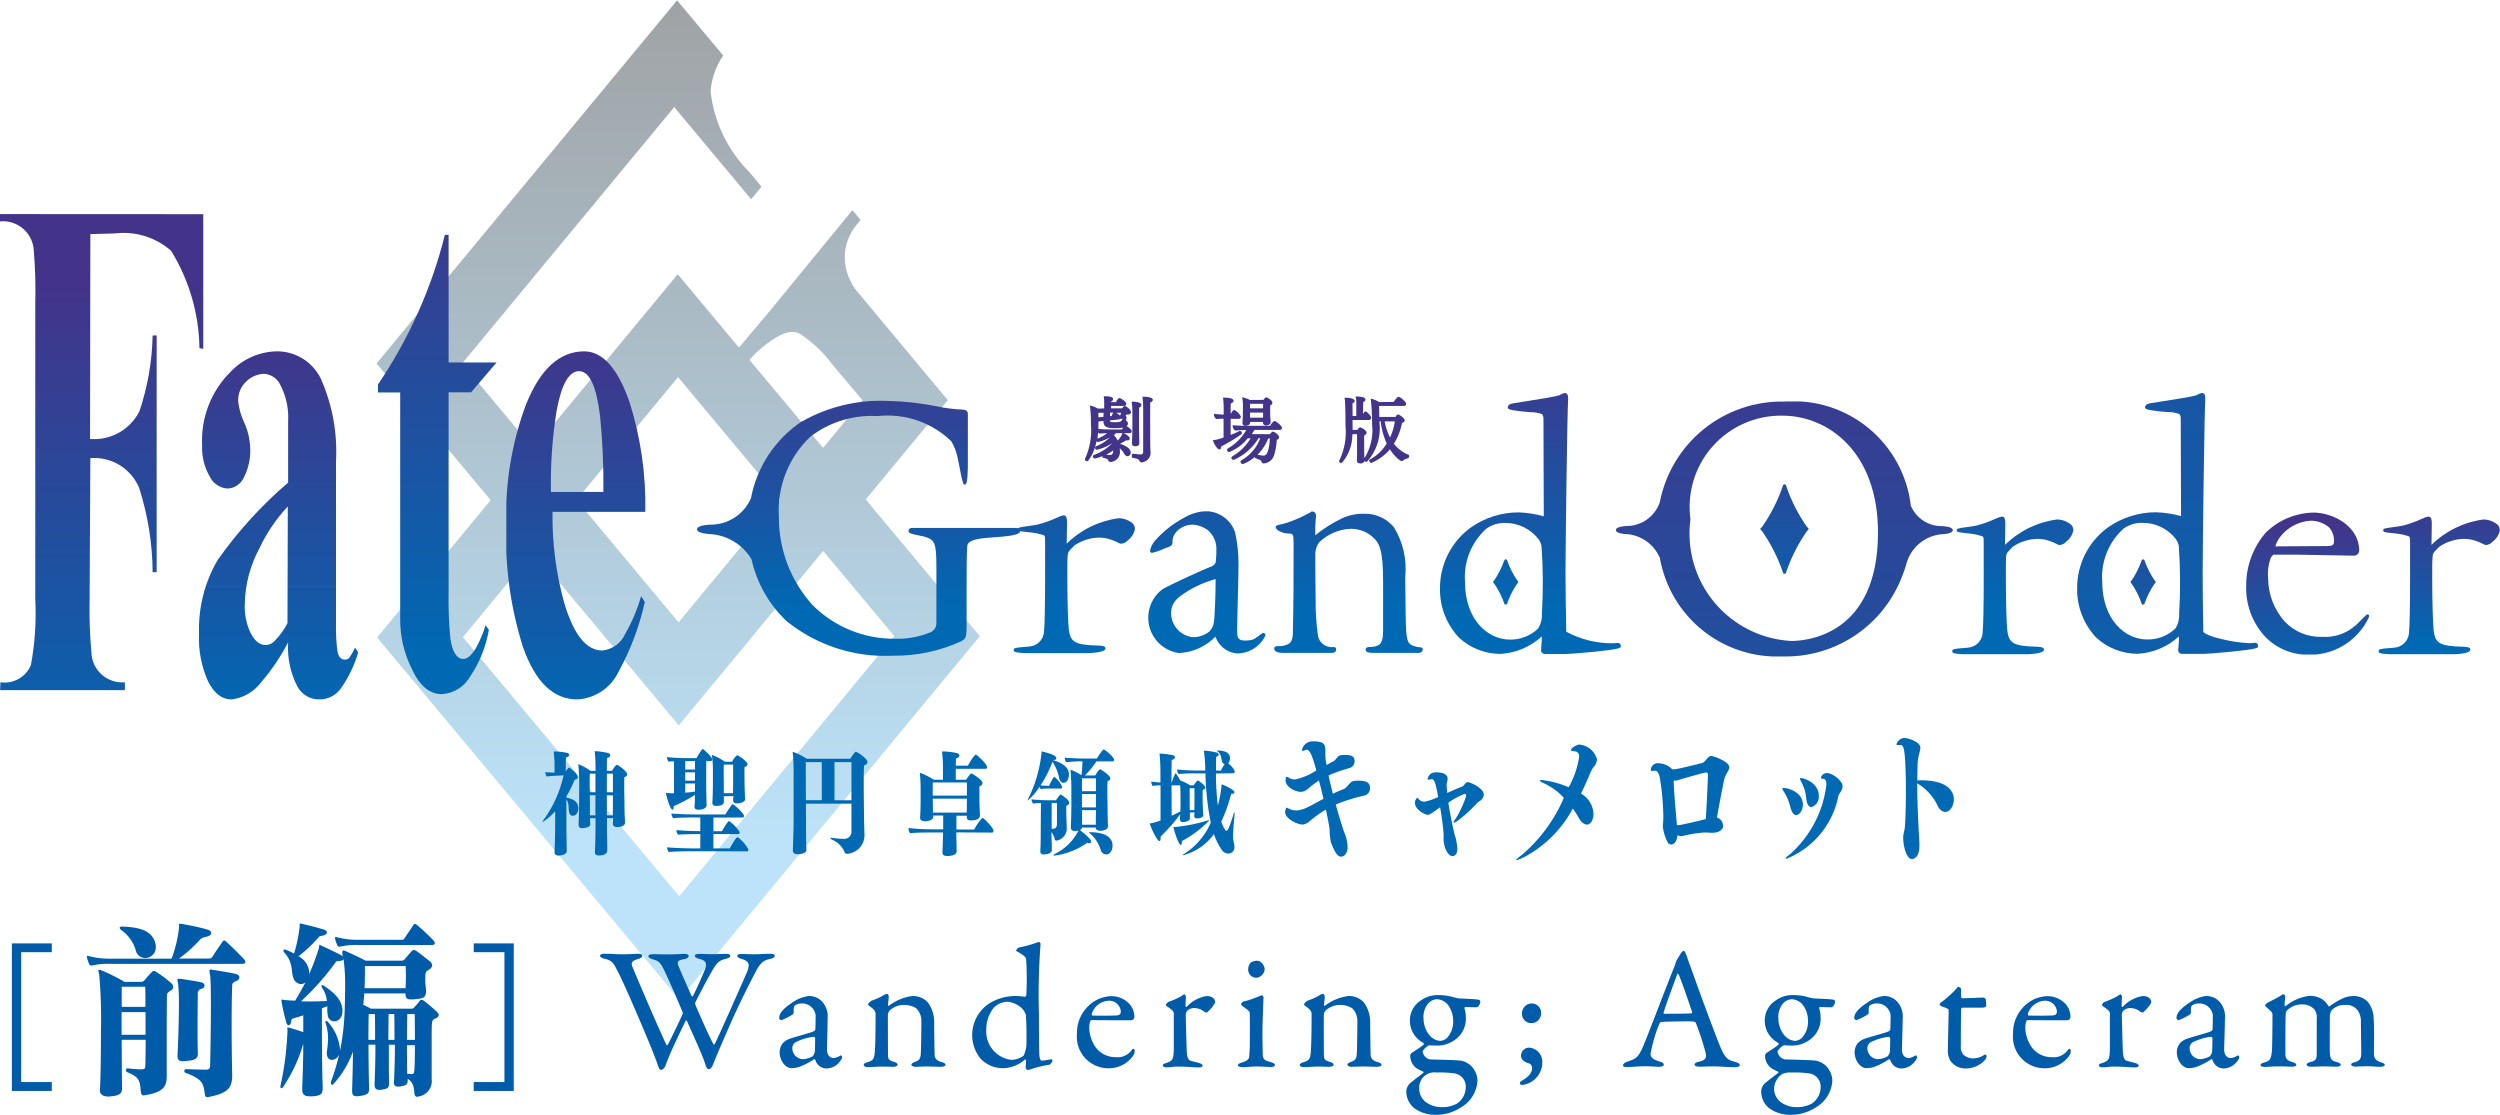 <svg id="a3e5e1d1-ac20-4c79-a176-2bcaf73c4539" data-name="Calque 1" xmlns="http://www.w3.org/2000/svg" xmlns:xlink="http://www.w3.org/1999/xlink" viewBox="0 0 23.601 10.523">
  <defs>
    <clipPath id="a9221931-c5fe-4501-951d-eb4c71cc1757" transform="translate(-1393.778 -1030.417)">
      <path id="ae2412ee-5335-4fea-aaf4-0cc04f82d3cb" data-name="SVGID" d="M1401.549,1035.618l.672.805-2.031,2.455-2.042-2.446.668-.808,1.37,1.641Zm-2.329-.481.959-1.16.964,1.155-.959,1.16Zm1.633-1.323c.028-.03.049-.053.054-.058l.008-.008q.027-.025.052-.046l.004-.003c.016-.013.031-.025.046-.036l.005-.004c.015-.011.029-.021.043-.031l.005-.003c.013-.009.026-.017.038-.024l.001-.001c.012-.007.024-.013.035-.018l.004-.002a.347.347,0,0,1,.058-.022l.004-.001a.206.206,0,0,1,.045-.006h.003a.141.141,0,0,1,.018.001l.001 0.0.015.002.002 0.0.012.004.002.001.009.004 0.0 0.0.009.004.006.003a1.217,1.217,0,0,1,.303.287l.285.338-.372.45Zm-3.52.034,1.077,1.291-1.072,1.296,2.853,3.418,2.837-3.43-1.077-1.291.775-.937-.877-1.052a.611.611,0,0,1-.078-.165.483.483,0,0,1,.081-.423l.05-.062-.077-.092-.79.964-.281.333-.578-.692-1.363,1.647-.672-.805,2.002-2.42.726.87.098-.119-.117-.14a1.279,1.279,0,0,1-.364-.759.701.701,0,0,1,.119-.339l-.435-.521Z" style="fill: none"/>
    </clipPath>
    <linearGradient id="ecae74fc-4402-4f0b-8f0f-0a15ec473d96" data-name="Dégradé sans nom 4" x1="1000.16" y1="1711.784" x2="1000.26" y2="1711.784" gradientTransform="matrix(0, -93.503, -93.503, 0, 160062.816, 93527.009)" gradientUnits="userSpaceOnUse">
      <stop offset="0" stop-color="#bce3f9"/>
      <stop offset="1" stop-color="#9c9b9b"/>
    </linearGradient>
    <clipPath id="edb2b481-7891-4d8e-9362-dc5ff039139b" transform="translate(-1393.778 -1030.417)">
      <path id="eca790ae-f4d5-4e3f-9c61-481b3d5fcde6" data-name="SVGID" d="M1399.035,1034.284c.045-.244.117-.363.209-.363.1,0,.165.144.199.426a6.326,6.326,0,0,1,.031.714h-.495a4.349,4.349,0,0,1,.055-.776m-.288-.056a3.003,3.003,0,0,0-.189,1.145,3.447,3.447,0,0,0,.158,1.151c.117.332.288.495.512.495a.459.459,0,0,0,.391-.263,2.458,2.458,0,0,0,.247-.657l-.034-.056a1.598,1.598,0,0,1-.151.357.265.265,0,0,1-.216.157q-.226,0-.36-.451a3.045,3.045,0,0,1-.11-.858h.876a3.218,3.218,0,0,0-.148-1.033c-.11-.319-.254-.482-.429-.482-.23,0-.412.163-.546.494" style="fill: none"/>
    </clipPath>
    <linearGradient id="e7c1a566-ec1a-4953-861a-2cb8d85d1724" data-name="Dégradé sans nom 21" x1="993.869" y1="1723.685" x2="993.969" y2="1723.685" gradientTransform="matrix(0, 35.625, 35.625, 0, -61400.35, -35403.055)" gradientUnits="userSpaceOnUse">
      <stop offset="0" stop-color="#43348a"/>
      <stop offset="1" stop-color="#0069b3"/>
    </linearGradient>
    <clipPath id="a047d815-fa1d-4ffc-94ca-1afcaaaa1a20" transform="translate(-1393.778 -1030.417)">
      <path id="a3b51d5f-f896-47a9-bb23-9c7cc979ec11" data-name="SVGID" d="M1397.978,1032.634a4.433,4.433,0,0,1-.632,1.413v.075h.21v2.147a1.031,1.031,0,0,0,.113.469c.072.157.168.232.281.232a.331.331,0,0,0,.268-.169,1.124,1.124,0,0,0,.175-.438l-.031-.044a1.139,1.139,0,0,1-.089.213c-.041.069-.082.106-.12.106q-.093,0-.123-.188a3.789,3.789,0,0,1-.017-.451v-1.878h.212l.241-.282h-.453v-1.206Z" style="fill: none"/>
    </clipPath>
    <linearGradient id="f708858b-db36-4760-bca7-8005ca8c51e3" x1="995.084" y1="1721.833" x2="995.184" y2="1721.833" gradientTransform="matrix(0, 47.003, 47.003, 0, -80927.949, -46770.226)" xlink:href="#e7c1a566-ec1a-4953-861a-2cb8d85d1724"/>
    <clipPath id="be02d221-ae94-44bc-b5bd-689c66bbc847" transform="translate(-1393.778 -1030.417)">
      <path id="b2c5dca5-836c-4d29-a544-f0c4000f92f3" data-name="SVGID" d="M1396.144,1036.394a.582.582,0,0,1-.055-.275,1.15,1.15,0,0,1,.138-.526,1.536,1.536,0,0,1,.268-.395l-.003,1.102a.683.683,0,0,1-.117.163.121.121,0,0,1-.086.044c-.059,0-.106-.038-.144-.113m-.209-2.448a.915.915,0,0,0-.25.676.542.542,0,0,0,.072.294.201.201,0,0,0,.165.113.176.176,0,0,0,.155-.1.55.55,0,0,0,.062-.282.624.624,0,0,0-.058-.244.625.625,0,0,1-.055-.194.239.239,0,0,1,.079-.194.252.252,0,0,1,.162-.069.18.18,0,0,1,.151.094.667.667,0,0,1,.079.357v.576a3.951,3.951,0,0,0-.666.732,1.292,1.292,0,0,0-.175.695.987.987,0,0,0,.086.451c.058.113.131.169.22.169a.413.413,0,0,0,.281-.163,1.977,1.977,0,0,0,.254-.376.801.801,0,0,0,.089.42.233.233,0,0,0,.209.119.247.247,0,0,0,.206-.113,1.154,1.154,0,0,0,.158-.332l-.031-.044a.515.515,0,0,1-.048.088.05.05,0,0,1-.048.025c-.034,0-.058-.025-.069-.075a1.749,1.749,0,0,1-.014-.269v-1.527a1.698,1.698,0,0,0-.141-.776.458.458,0,0,0-.432-.263.616.616,0,0,0-.44.213" style="fill: none"/>
    </clipPath>
    <linearGradient id="b3437feb-972a-4a0b-b234-89327031b37d" x1="993.869" y1="1724.395" x2="993.969" y2="1724.395" gradientTransform="matrix(0, 35.625, 35.625, 0, -61428.442, -35403.055)" xlink:href="#e7c1a566-ec1a-4953-861a-2cb8d85d1724"/>
    <clipPath id="e9da7c64-fb3d-45d0-9e7e-586d57dfe45e" transform="translate(-1393.778 -1030.417)">
      <path id="b9dc788a-a5b6-43ab-9928-f2f3c27f90c8" data-name="SVGID" d="M1393.778,1032.438v.069a.291.291,0,0,1,.319.276,4.629,4.629,0,0,1,.014.5v2.792a2.668,2.668,0,0,1-.041.62.269.269,0,0,1-.288.163l-.003.075h1.178v-.075a.291.291,0,0,1-.316-.282,4.419,4.419,0,0,1-.017-.501l.007-1.333a.459.459,0,0,1,.461.282,2.67,2.67,0,0,1,.127.795h.038v-2.235h-.038a2.406,2.406,0,0,1-.124.714.478.478,0,0,1-.467.263l.003-1.934.227-.006a.682.682,0,0,1,.535.163,1.803,1.803,0,0,1,.268.92l.037.006v-1.271Z" style="fill: none"/>
    </clipPath>
    <linearGradient id="faa4a553-f472-46d0-aaf6-41845b4d6258" x1="995.223" y1="1722.178" x2="995.323" y2="1722.178" gradientTransform="matrix(0, 48.72, 48.72, 0, -83902.9, -48484.98)" xlink:href="#e7c1a566-ec1a-4953-861a-2cb8d85d1724"/>
    <clipPath id="a3cde1a6-66f3-4e8f-a3f7-55af26ab5e37" transform="translate(-1393.778 -1030.417)">
      <path id="bdf6e02c-96a2-48b4-8ea5-a54651fa485b" data-name="SVGID" d="M1404.834,1036.212a.183.183,0,0,1,.068-.152l.006-.006a.993.993,0,0,1,.345-.17l.001.001c0,.126-.007.355-.017.411a.154.154,0,0,1-.04.081.243.243,0,0,1-.162.055.229.229,0,0,1-.201-.22m.122-.907a.968.968,0,0,0-.267.208.206.206,0,0,0-.055.106.019.019,0,0,0,.009.015l.01.002a.466.466,0,0,0,.106-.036c.026-.01.05-.02.063-.024a.042.042,0,0,0,.025-.043.088.088,0,0,1,.003-.033.149.149,0,0,1,.056-.084.212.212,0,0,1,.136-.046.269.269,0,0,1,.139.052.234.234,0,0,1,.08.192.715.715,0,0,1-.004.085l-.002.026a.071.071,0,0,1-.038.039c-.064.022-.387.17-.467.217a.337.337,0,0,0,.156.601.511.511,0,0,0,.346-.155.238.238,0,0,0,.205.159.299.299,0,0,0,.255-.146c.01-.018.014-.03.009-.039a.019.019,0,0,0-.015-.009c-.007,0-.014.004-.027.014-.065.05-.073.055-.134.058l-.014 0c-.071,0-.074-.032-.074-.103,0-.042.003-.156.006-.277.004-.135.007-.274.007-.332a1.377,1.377,0,0,0-.032-.309.292.292,0,0,0-.276-.2.437.437,0,0,0-.203.06" style="fill: none"/>
    </clipPath>
    <linearGradient id="eb9d16d6-147e-4e6c-932f-136517d6804c" x1="991.998" y1="1725.112" x2="992.098" y2="1725.112" gradientTransform="matrix(0, 25.298, 25.298, 0, -43630.891, -25092.043)" xlink:href="#e7c1a566-ec1a-4953-861a-2cb8d85d1724"/>
    <clipPath id="ac86d645-acde-4da2-bb5a-1fe827234c60" transform="translate(-1393.778 -1030.417)">
      <path id="b23d5cf6-d25e-4d2e-ba7f-aa2d39c7614d" data-name="SVGID" d="M1406.155,1035.25a1.206,1.206,0,0,1-.228.102.462.462,0,0,1-.057.015c-.035.008-.049.011-.049.027,0,.03.071.054.083.056a.3.3,0,0,0,.043.004c.036.002.043.002.043.091,0,.261,0,.587-.007.855-.003.065-.017.098-.088.113a.18.18,0,0,1-.039.004l-.019-0c-.025,0-.03.012-.03.022,0,.018.013.041.078.041h.423l.018 0.0.017.001c.012,0,.049,0,.049-.032a.022.022,0,0,0-.024-.024l-.009.001a.126.126,0,0,1-.038-.003.129.129,0,0,1-.102-.117l-.002-.011a2.334,2.334,0,0,1-.019-.322c-.003-.196-.003-.367-.003-.431a.188.188,0,0,1,.036-.105.454.454,0,0,1,.296-.128.31.31,0,0,1,.2.069c.076.061.108.134.108.43v.452c0,.112-.017.146-.077.16a.316.316,0,0,1-.051.005c-.016.001-.037.002-.037.024,0,.031.042.031.07.031h.389l.031.001c.012,0,.049,0,.049-.035,0-.006-.002-.019-.027-.019h-.004a.107.107,0,0,1-.038-.007c-.08-.021-.088-.048-.092-.295,0-.08-.001-.127-.002-.175-.001-.049-.002-.1-.002-.187a.751.751,0,0,0-.107-.469.351.351,0,0,0-.277-.127.473.473,0,0,0-.212.043,1.293,1.293,0,0,0-.254.16,1.648,1.648,0,0,1,.007-.178.043.043,0,0,0-.009-.035.033.033,0,0,0-.025-.012.027.027,0,0,0-.014.004" style="fill: none"/>
    </clipPath>
    <linearGradient id="a506e333-a00c-43b6-a2d7-8a4a00d3dc60" x1="991.998" y1="1724.635" x2="992.098" y2="1724.635" gradientTransform="matrix(0, 25.298, 25.298, 0, -43617.495, -25092.043)" xlink:href="#e7c1a566-ec1a-4953-861a-2cb8d85d1724"/>
    <clipPath id="ae755500-c082-4cc5-a0dd-9383e04b80e3" transform="translate(-1393.778 -1030.417)">
      <path id="a33539ee-f0bf-42aa-a5f5-1b55310d1adb" data-name="SVGID" d="M1407.608,1035.907a.615.615,0,0,1,.199-.497.291.291,0,0,1,.184-.056.394.394,0,0,1,.312.154.16.16,0,0,1,.028.068,4.949,4.949,0,0,1,.003.638.228.228,0,0,1-.037.138.376.376,0,0,1-.264.103c-.211,0-.425-.188-.425-.547m.89-1.76c-.025.012-.225.043-.344.062l-.099.016c-.038.008-.043.026-.043.036,0,.013,0,.025.124.038.03.003.059.006.085.008a.327.327,0,0,1,.116.019.083.083,0,0,1,.012.051c0,.117.001.421.002.647.001.134.001.241.001.265l-0.0.001a1.016,1.016,0,0,0-.239-.037.785.785,0,0,0-.453.145.706.706,0,0,0-.288.575.66.66,0,0,0,.181.464.577.577,0,0,0,.389.152.626.626,0,0,0,.391-.165.684.684,0,0,1-.004.09l-.003.042c0,.017.015.035.043.035h.177c.03,0,.158-.01.284-.022.25-.026.25-.037.25-.053,0-.008-.001-.038-.052-.029l-.027.002a.918.918,0,0,1-.437-.109c0-.033-.001-.077-.002-.133-.002-.102-.005-.243-.005-.438,0-.262.017-1.498.024-1.604.004-.049-.004-.064-.011-.071a.023.023,0,0,0-.018-.008.118.118,0,0,0-.052.022" style="fill: none"/>
    </clipPath>
    <linearGradient id="e4555865-83d5-4134-8f7c-1513b16d4e33" x1="991.998" y1="1724.025" x2="992.098" y2="1724.025" gradientTransform="matrix(0, 25.298, 25.298, 0, -43600.347, -25092.043)" xlink:href="#e7c1a566-ec1a-4953-861a-2cb8d85d1724"/>
    <clipPath id="a48195b2-cf29-4fa5-8375-3da4d51656ee" transform="translate(-1393.778 -1030.417)">
      <path id="b51bd56d-ddf0-4be8-84fa-7c147d148282" data-name="SVGID" d="M1407.977,1035.713a.796.796,0,0,1-.094.184.015.015,0,0,0-.009.014.016.016,0,0,0,.009.014.797.797,0,0,1,.094.184.015.015,0,1,0,.031,0,.785.785,0,0,1,.094-.184.016.016,0,0,0,.009-.014.015.015,0,0,0-.009-.014.788.788,0,0,1-.094-.184v-.001a.015.015,0,0,0-.015-.015.016.016,0,0,0-.015.016" style="fill: none"/>
    </clipPath>
    <linearGradient id="bc6823de-2692-4413-b41f-c0d259fba302" x1="991.998" y1="1724.107" x2="992.098" y2="1724.107" gradientTransform="matrix(0, 25.298, 25.298, 0, -43602.66, -25092.043)" xlink:href="#e7c1a566-ec1a-4953-861a-2cb8d85d1724"/>
    <clipPath id="ef7e7aba-d1bb-460b-82b0-537c6188e03e" transform="translate(-1393.778 -1030.417)">
      <path id="b7a0bbe9-f63b-4f84-851a-97750ffe37ca" data-name="SVGID" d="M1401.349,1034.394a1.126,1.126,0,0,0-.482.728.416.416,0,0,1-.385.248c-.001,0-.124.003-.124.044,0,.041.123.045.124.045a.488.488,0,0,1,.391.239,1.144,1.144,0,0,0,.329.581,1.477,1.477,0,0,0,1.005.328,1.499,1.499,0,0,0,.649-.138c.045-.026.047-.042.047-.177v-.339c0-.127,0-.284.006-.381.004-.065.132-.074.256-.083.044-.003.09-.006.131-.012.113-.015.113-.038.113-.046,0-.03-.028-.03-.039-.03l-.951 0-.025-0c-.011,0-.039,0-.039.03,0,.019.021.026.108.043l.03.006c.109.03.125.05.125.297v.515a.095.095,0,0,1-.053.093.813.813,0,0,1-.337.062,1.084,1.084,0,0,1-.781-.32,1.23,1.23,0,0,1-.316-.828.964.964,0,0,1,.294-.757.951.951,0,0,1,.637-.197.864.864,0,0,1,.697.238.516.516,0,0,1,.064.178l.004.018c.006.026.011.052.015.077a.795.795,0,0,0,.029.124.019.019,0,0,0,.016.012c.028,0,.028-.131.028-.235v-.43c0-.019-.005-.039-.046-.043a1.479,1.479,0,0,1-.242-.03,2.611,2.611,0,0,0-.466-.052,1.501,1.501,0,0,0-.812.194" style="fill: none"/>
    </clipPath>
    <linearGradient id="e8b6e2b3-bae9-4099-a02b-2c13740de87d" x1="991.998" y1="1726.281" x2="992.098" y2="1726.281" gradientTransform="matrix(0, 25.298, 25.298, 0, -43663.763, -25092.043)" xlink:href="#e7c1a566-ec1a-4953-861a-2cb8d85d1724"/>
    <clipPath id="ee67b2f8-61c5-4c21-8dc3-a0eee395fe7b" transform="translate(-1393.778 -1030.417)">
      <path id="bf8aa788-cea4-43ee-a20d-52e0e387296b" data-name="SVGID" d="M1403.765,1035.3a1.053,1.053,0,0,1-.188.068c-.017.004-.056.01-.091.015-.087.012-.096.013-.096.03,0,.018.007.018.094.028a.811.811,0,0,1,.093.013c.014.005.026.007.036.01.03.007.031.007.031.07v.36c0,.242-.004.426-.01.481a.149.149,0,0,1-.116.142.618.618,0,0,1-.066.007c-.086.007-.104.009-.104.029,0,.016,0,.03.178.03h.502c.008,0,.186-.001.186-.044,0-.026-.036-.027-.1-.029-.023-.001-.046-.001-.064-.004-.129-.01-.17-.042-.182-.144-.007-.066-.014-.256-.014-.52,0-.072,0-.154.004-.185.002-.029.012-.038.037-.064l.026-.027a.433.433,0,0,1,.236-.074.355.355,0,0,1,.117.022.514.514,0,0,1,.062.027.054.054,0,0,0,.024.009.088.088,0,0,0,.064-.031.179.179,0,0,0,.068-.105.078.078,0,0,0-.018-.053.209.209,0,0,0-.134-.052.861.861,0,0,0-.492.24c0-.029.001-.073.002-.113l.001-.087c0-.022,0-.067-.029-.067a.126.126,0,0,0-.056.019" style="fill: none"/>
    </clipPath>
    <linearGradient id="b4ca25df-439b-4efa-864d-b05d8594493a" x1="991.998" y1="1725.556" x2="992.098" y2="1725.556" gradientTransform="matrix(0, 25.298, 25.298, 0, -43643.391, -25092.043)" xlink:href="#e7c1a566-ec1a-4953-861a-2cb8d85d1724"/>
    <clipPath id="e6eaaeac-32d0-4646-9299-036cac551584" transform="translate(-1393.778 -1030.417)">
      <path id="b2bcec84-ad69-4298-9d4c-15f57f412ec9" data-name="SVGID" d="M1412.625,1035.31a1.019,1.019,0,0,1-.187.068c-.017.005-.056.01-.092.015-.086.012-.095.013-.095.03,0,.018.007.018.094.028a.843.843,0,0,1,.093.013c.014.005.026.007.036.01.03.007.031.007.031.071v.36c0,.242-.004.426-.01.481a.149.149,0,0,1-.117.142.592.592,0,0,1-.066.007c-.086.007-.104.009-.104.029,0,.016,0,.03.178.03h.502c.007,0,.186-0.0.186-.044,0-.026-.035-.027-.1-.029a.633.633,0,0,1-.064-.004c-.129-.01-.169-.042-.182-.144-.007-.066-.014-.256-.014-.519,0-.072,0-.155.003-.185.002-.029.012-.038.037-.064l.026-.027a.434.434,0,0,1,.236-.074.35.35,0,0,1,.117.022.474.474,0,0,1,.062.027.053.053,0,0,0,.023.009.088.088,0,0,0,.065-.031.179.179,0,0,0,.068-.105.078.078,0,0,0-.018-.053.21.21,0,0,0-.135-.052.86.86,0,0,0-.492.24c0-.029.001-.073.002-.113l.001-.087c0-.022,0-.067-.029-.067a.129.129,0,0,0-.056.019" style="fill: none"/>
    </clipPath>
    <linearGradient id="a5a47113-ce19-43aa-a03f-ea8d270c53ef" x1="991.998" y1="1722.404" x2="992.098" y2="1722.404" gradientTransform="matrix(0, 25.298, 25.298, 0, -43554.789, -25092.043)" xlink:href="#e7c1a566-ec1a-4953-861a-2cb8d85d1724"/>
    <clipPath id="f4adaee7-a004-4c5b-9106-986e0f7f7a9b" transform="translate(-1393.778 -1030.417)">
      <path id="e98b96e8-f7e5-4f4f-ac3e-d40513b74e18" data-name="SVGID" d="M1416.652,1035.31a1.026,1.026,0,0,1-.187.068c-.017.005-.057.01-.092.015-.087.012-.096.013-.096.03,0,.018.007.018.093.028a.856.856,0,0,1,.093.013c.014.005.026.007.036.01.03.007.031.007.031.071v.36c0,.242-.004.426-.01.481a.149.149,0,0,1-.117.142.592.592,0,0,1-.066.007c-.086.007-.104.009-.104.029,0,.016,0,.03.178.03h.502c.008,0,.186-0.0.186-.044,0-.026-.035-.027-.1-.029a.628.628,0,0,1-.064-.004c-.129-.01-.17-.042-.182-.144-.007-.066-.014-.256-.014-.519,0-.072,0-.155.004-.185.002-.029.012-.038.037-.064l.026-.027a.434.434,0,0,1,.236-.074.35.35,0,0,1,.117.022.49.49,0,0,1,.062.027.052.052,0,0,0,.023.009.088.088,0,0,0,.065-.031.179.179,0,0,0,.068-.105.077.077,0,0,0-.018-.053.21.21,0,0,0-.135-.052.86.86,0,0,0-.492.24l.002-.113.001-.087c0-.022,0-.067-.029-.067a.128.128,0,0,0-.056.019" style="fill: none"/>
    </clipPath>
    <linearGradient id="aeafa4a1-b065-415f-b872-c5c574041a82" x1="986.57" y1="1725.69" x2="986.67" y2="1725.69" gradientTransform="matrix(0, 14.131, 14.131, 0, -24363.17, -13936.64)" xlink:href="#e7c1a566-ec1a-4953-861a-2cb8d85d1724"/>
    <clipPath id="be5925b4-16fe-4d8a-bc97-8f1f91b1e20f" transform="translate(-1393.778 -1030.417)">
      <path id="a78d21b4-bd9f-4be5-96a2-b589e26bb565" data-name="SVGID" d="M1415.321,1035.464a.398.398,0,0,1,.265-.131.266.266,0,0,1,.182.065.191.191,0,0,1,.044.127c0,.022,0,.047-.06.047l-.494.003a.266.266,0,0,1,.064-.111m-.149-.025a.759.759,0,0,0-.19.505.676.676,0,0,0,.169.473.558.558,0,0,0,.411.181.612.612,0,0,0,.479-.204.563.563,0,0,0,.1-.152.017.017,0,0,0,0-.017.016.016,0,0,0-.013-.008c-.008,0-.009.001-.053.045-.021.021-.044.045-.058.057a.434.434,0,0,1-.32.11.462.462,0,0,1-.35-.143.617.617,0,0,1-.158-.411.43.43,0,0,1,.028-.198.258.258,0,0,1,.021-.024h.21c.045,0,.245.004.392.007.086.002.154.003.163.003a.051.051,0,0,0,.046-.047c0-.235-.251-.36-.432-.36a.661.661,0,0,0-.445.184" style="fill: none"/>
    </clipPath>
    <linearGradient id="be4ce49c-9e03-4b01-aba6-4b7554cc0b7c" x1="986.924" y1="1726.15" x2="987.024" y2="1726.15" gradientTransform="matrix(0, 14.553, 14.553, 0, -25099.002, -14357.968)" xlink:href="#e7c1a566-ec1a-4953-861a-2cb8d85d1724"/>
    <clipPath id="b2bdfcbd-b26b-4e64-8f8b-f8323f90c12d" transform="translate(-1393.778 -1030.417)">
      <path id="fa93363a-886b-4c8d-9005-4548ee27ef5f" data-name="SVGID" d="M1409.737,1035.323a.862.862,0,0,1,.867-.982c.435,0,.903.345.903,1.103,0,.975-.682,1.024-.819,1.024a1.015,1.015,0,0,1-.952-1.145m-.289-.164a.333.333,0,0,1-.314.224c-.001,0-.1.002-.1.038,0,.036.099.038.1.038a.37.37,0,0,1,.315.226,1.124,1.124,0,0,0,1.159.929,1.174,1.174,0,0,0,1.11-.713l.003-.005.001-.005a1.285,1.285,0,0,0,.059-.168.379.379,0,0,1,.333-.263c.001,0,.1-.002.1-.038,0-.036-.099-.038-.1-.038a.316.316,0,0,1-.296-.193,1.115,1.115,0,0,0-1.192-.983,1.173,1.173,0,0,0-1.178.952" style="fill: none"/>
    </clipPath>
    <linearGradient id="add04639-33ab-498d-80d3-b59206054d75" x1="996.174" y1="1717.871" x2="996.274" y2="1717.871" gradientTransform="matrix(0, 72.01, 72.01, 0, -123686.535, -71732.682)" xlink:href="#e7c1a566-ec1a-4953-861a-2cb8d85d1724"/>
    <clipPath id="f0b5b821-781d-4796-961c-b147ea4699f0" transform="translate(-1393.778 -1030.417)">
      <path id="fcc15b77-184c-4d34-9ba4-5bec61597344" data-name="SVGID" d="M1410.609,1035.004a1.546,1.546,0,0,1-.2.392.015.015,0,0,0-.012.015.016.016,0,0,0,.012.015,1.549,1.549,0,0,1,.2.393.015.015,0,0,0,.015.015.016.016,0,0,0,.016-.015,1.535,1.535,0,0,1,.2-.393.016.016,0,0,0,.011-.015.015.015,0,0,0-.011-.015,1.535,1.535,0,0,1-.2-.392.016.016,0,0,0-.016-.015.016.016,0,0,0-.015.015" style="fill: none"/>
    </clipPath>
    <linearGradient id="b63ead43-4eba-44cc-baf1-b7b6f1aff40b" x1="991.998" y1="1723.171" x2="992.098" y2="1723.171" gradientTransform="matrix(0, 25.298, 25.298, 0, -43575.882, -25091.774)" xlink:href="#e7c1a566-ec1a-4953-861a-2cb8d85d1724"/>
    <clipPath id="bb94e100-9945-4992-86e1-26d9b2492e67" transform="translate(-1393.778 -1030.417)">
      <path id="be9acb69-4b50-4eb1-8f4b-0c27e7a46b37" data-name="SVGID" d="M1413.624,1035.907a.615.615,0,0,1,.199-.498.292.292,0,0,1,.185-.056.392.392,0,0,1,.311.153.168.168,0,0,1,.028.068,5.025,5.025,0,0,1,.003.639.228.228,0,0,1-.036.138.376.376,0,0,1-.265.103c-.211,0-.425-.188-.425-.547m.89-1.76c-.025.013-.228.044-.35.063l-.093.015c-.027.005-.043.019-.043.036,0,.018.015.025.116.037l.007.001c.03.004.059.006.086.008a.327.327,0,0,1,.116.019.083.083,0,0,1,.012.051c0,.117.001.42.002.646.001.134.001.241.001.266l-0.0 0a1.026,1.026,0,0,0-.239-.036.786.786,0,0,0-.454.145.706.706,0,0,0-.288.575.661.661,0,0,0,.181.464.578.578,0,0,0,.389.152.628.628,0,0,0,.391-.164.684.684,0,0,1-.004.091l-.003.041c0,.017.015.034.043.034h.178c.03,0,.158-.009.284-.022.25-.026.25-.036.25-.053a.03.03,0,0,0-.035-.031l-.018.002a.163.163,0,0,1-.028.002,1.371,1.371,0,0,1-.269-.04c-.137-.033-.168-.062-.168-.069,0-.034-.001-.077-.002-.133-.002-.103-.004-.243-.004-.438,0-.267.017-1.504.024-1.604.004-.048-.004-.064-.011-.071a.022.022,0,0,0-.018-.007.124.124,0,0,0-.053.022" style="fill: none"/>
    </clipPath>
    <linearGradient id="f8c0762c-e9ff-4412-8d00-9553fcdf1942" x1="997.5" y1="1716.194" x2="997.6" y2="1716.194" gradientTransform="matrix(0, 145.837, 145.837, 0, -250263.588, -145477.057)" xlink:href="#e7c1a566-ec1a-4953-861a-2cb8d85d1724"/>
    <clipPath id="edac9c4b-a394-4183-a669-4d78779cfceb" transform="translate(-1393.778 -1030.417)">
      <path id="bcd65dce-e419-4d92-8d9e-8d77c23e414b" data-name="SVGID" d="M1413.994,1035.713a.807.807,0,0,1-.093.184.016.016,0,0,0,0,.029.805.805,0,0,1,.093.184.015.015,0,0,0,.031,0,.8.8,0,0,1,.094-.184.016.016,0,0,0,0-.029.808.808,0,0,1-.094-.184v-0a.015.015,0,0,0-.031 0" style="fill: none"/>
    </clipPath>
    <linearGradient id="ba2e2b8b-3391-431d-80a6-a75353831f68" x1="991.999" y1="1721.967" x2="992.099" y2="1721.967" gradientTransform="matrix(0, 25.299, 25.299, 0, -43542.992, -25092.334)" xlink:href="#e7c1a566-ec1a-4953-861a-2cb8d85d1724"/>
  </defs>
  <g>
    <g>
      <path d="M1404.555,1034.783a.021.021,0,0,1-.018-.012c-.008-.018-.012-.02-.064-.032l-.008-.002-.003-.016c0-.01.005-.021.015-.021a.684.684,0,0,0,.07.007c.015,0,.023-.008.023-.023v-.413a.811.811,0,0,0-.005-.096l-.002-.013h.013c.003,0,.085 0.0.085.03,0,.01-.008.018-.024.024-.001.032-.001.092-.001.159l.001.243c0,.015.002.059.003.07a.091.091,0,0,1-.084.094m-.296-.004a.019.019,0,0,1-.019-.014c-.004-.013-.017-.018-.045-.024l-.008-.002-.003-.013 0-.002a.417.417,0,0,1-.072.023.02.02,0,0,1-.018-.02c0-.009.006-.012.015-.016a.433.433,0,0,0,.168-.11.444.444,0,0,1-.145.063.019.019,0,0,1-.017-.019v-.005l.006-.006.008-.005a.364.364,0,0,0,.125-.081.429.429,0,0,1-.112.043.018.018,0,0,1-.014-.008.425.425,0,0,1-.077.183l-.003.004-.009.002a.02.02,0,0,1-.02-.019v-.005l.004-.006a.641.641,0,0,0,.053-.313v-.019a1.274,1.274,0,0,0-.008-.148l-.002-.016.016.004a.274.274,0,0,1,.059.025l.06-.001v-.038a.441.441,0,0,0-.003-.065l-.002-.012h.012c.053,0,.077.008.077.027a.027.027,0,0,1-.02.023l-0.0.005h.048a.079.079,0,0,1,.02-.032l.003-.003.009-.003c.012,0,.065.033.065.055,0,.01-.007.019-.023.019h-.121l-0.0.023h.105c.008-.014.016-.022.025-.022.012,0,.058.034.058.059,0,.01-.007.021-.027.021l-.011-.001-.014.013a.016.016,0,0,1,.01.015l-.006.03a.032.032,0,0,1,.019.028.029.029,0,0,1-.013.025c.011.006.049.03.049.049,0,.008-.007.017-.021.017h-.056l0.0 0c.015.006.058.029.058.051,0,.009-.007.018-.022.018l-.012-.002a.501.501,0,0,1-.058.034c.029.009.101.034.101.082a.032.032,0,0,1-.029.035c-.008,0-.021-.004-.032-.023a.156.156,0,0,0-.042-.051l.001.021a.094.094,0,0,1-.088.107m-.041-.07a.252.252,0,0,0,.036.004c.009,0,.029,0,.031-.043a.432.432,0,0,1-.067.039m.072-.183a.184.184,0,0,1,.036.051.172.172,0,0,0,.042-.062l.002-.008h-.06a.079.079,0,0,1-.019.018m-.15-.024q-.002.03-.006.058l.004-.002a.326.326,0,0,0,.088-.049c-.026 0-.051.001-.074.004l-.011-.01m.002-.035c.016.003.077.005.12.005h.103l.01-.017a.48.48,0,0,1-.083.005c-.065,0-.102-.011-.102-.066v-.002l-.048.005.001.024-.001.046m.109-.08c0,.011,0,.017.045.017.056,0,.061-.009.068-.018l.007-.017-.011.005-.011-.003a.026.026,0,0,1-.016.007l-.082.009Zm-.109-.029.048-.005.001-.038h-.049Zm.11-.011.016-.002a.078.078,0,0,1,.016-.031h-.032Zm.057-.032a.121.121,0,0,1,.038.027l.011-.027Zm.18.316c-.027,0-.03-.019-.03-.027l.001-.029c.002-.031.003-.081.003-.107v-.165a.51.51,0,0,0-.005-.08l-.002-.013h.013c.001,0,.079.001.079.031,0,.005-.002.017-.021.025-.001.022-.001.089-.001.136v.07c0,.027.001.061.002.096l.001.033c0,.012-.005.03-.041.03" transform="translate(-1393.778 -1030.417)" style="fill: #43348a"/>
      <path d="M1405.509,1034.797a.021.021,0,0,1-.02-.021v-.004l.004-.006.011-.008a.392.392,0,0,0,.171-.204h-.016a.508.508,0,0,1-.234.204h-.001a.02.02,0,0,1-.021-.019v-.004l.004-.006.011-.008a.477.477,0,0,0,.166-.166h-.027a.426.426,0,0,1-.176.13.021.021,0,0,1-.019-.021v-.008l.01-.007a.464.464,0,0,0,.171-.172h-.011c-.009,0-.059.001-.093.005a.054.054,0,0,1-.024-.038l-.001-.013.013.001c.034.004.101.005.121.005h.22c.008-.013.029-.045.043-.045.013,0,.069.045.069.063a.02.02,0,0,1-.021.021h-.238c-.008.013-.017.026-.026.039l.171.001c.006-.008.019-.024.03-.024.015,0,.057.033.057.053,0,.008-.004.018-.022.024a.608.608,0,0,1-.024.142.11.11,0,0,1-.099.081.021.021,0,0,1-.02-.015c-.006-.015-.011-.017-.054-.033l-.007-.003-.003-.01a.362.362,0,0,1-.112.067m.137-.089a.258.258,0,0,0,.056.009c.015,0,.052,0,.061-.162h-.015a.451.451,0,0,1-.102.154m-.36-.051c-.024,0-.054-.065-.057-.074l-.005-.013.014-.001a.389.389,0,0,0,.088-.024v-.177a.574.574,0,0,0-.067.003.049.049,0,0,1-.023-.037l-.001-.013.013.002c.021.003.053.005.079.006v-.071c0-.006-.001-.053-.005-.077l-.002-.012h.012c.04,0,.088.005.088.03,0,.01-.009.019-.026.025-.001.017-.001.054-.001.098.024-.036.024-.036.033-.036.014,0,.063.046.063.064a.019.019,0,0,1-.02.019h-.076v.152a.799.799,0,0,0,.084-.038l.002-0a.02.02,0,0,1,.02.021v.004l-.004.006a1.519,1.519,0,0,1-.191.115l0.0.004c0,.019-.01.025-.019.025m.248-.224a.026.026,0,0,1-.029-.026l.002-.026c.002-.027.002-.049.002-.072l.001-.053a.422.422,0,0,0-.005-.076l-.003-.016.016.004a.262.262,0,0,1,.058.022l.128-.001c.015-.024.023-.024.026-.024.006,0,.058.025.058.052a.028.028,0,0,1-.021.024l-0.0.068c0,.02.001.038.002.053l.001.011.001.026c0.0.022-.021.031-.042.031-.021,0-.03-.013-.03-.024l0-.009h-.122v.007c0,.022-.026.028-.042.028m.165-.075 0-.048h-.123v.048Zm0-.131h-.123v.043h.123Z" transform="translate(-1393.778 -1030.417)" style="fill: #43348a"/>
      <path d="M1406.616,1034.791c-.023,0-.028-.013-.028-.025l.001-.035v-.215h-.044a.412.412,0,0,1-.095.266l-.003.004-.008.001a.019.019,0,0,1-.02-.017.619.619,0,0,0,.061-.331c0-.101-.002-.228-.007-.254l-.003-.013h.013c.014,0,.083.002.083.03,0,.009-.007.018-.02.022l.001.12h.035v-.102a.34.34,0,0,0-.004-.069l-.003-.013.013 0c.056.002.08.011.08.03,0,.008-.006.017-.021.022-0.0.025-.001.077-.001.113l.012-.018.003-.004.009-.002h.004l.007.005h-0c0,0,.041.034.041.056,0,.01-.007.02-.025.02h-.151l.001.041-0.0.052h.046c.011-.018.017-.023.026-.023.012,0,.06.029.06.049,0,.011-.007.019-.022.025-.001.024-.001.069-.001.074l.001.104.001.039a.496.496,0,0,0,.073-.32,2.153,2.153,0,0,0-.011-.227l-.002-.016.015.004a.237.237,0,0,1,.065.029l.137-.002c.009-.013.033-.048.046-.048.017,0,.072.048.072.067a.02.02,0,0,1-.022.019h-.234l.002.104h.154c.009-.019.017-.023.024-.023.011,0,.062.035.062.056,0,.008-.004.018-.025.023a.595.595,0,0,1-.077.197.321.321,0,0,0,.135.103l.007.003.002.012a.021.021,0,0,1-.015.021.091.091,0,0,0-.043.02l-.003.003-.009.002c-.017,0-.073-.05-.112-.111a.468.468,0,0,1-.172.127l-.002.001h-.002a.022.022,0,0,1-.019-.021v-.006l.008-.006a.412.412,0,0,0,.157-.15.715.715,0,0,1-.057-.21h-.011v.017a.469.469,0,0,1-.114.36l-.003.004-.009.002a.022.022,0,0,1-.015-.007.041.041,0,0,1-.041.022m.231-.397a.517.517,0,0,0,.051.152.588.588,0,0,0,.045-.152Z" transform="translate(-1393.778 -1030.417)" style="fill: #43348a"/>
    </g>
    <g style="clip-path: url(#a9221931-c5fe-4501-951d-eb4c71cc1757)">
      <rect x="3.556" width="5.695" height="9.435" style="fill: url(#ecae74fc-4402-4f0b-8f0f-0a15ec473d96)"/>
    </g>
    <g style="clip-path: url(#edb2b481-7891-4d8e-9362-dc5ff039139b)">
      <rect x="4.78" y="3.316" width="1.312" height="3.286" style="fill: url(#e7c1a566-ec1a-4953-861a-2cb8d85d1724)"/>
    </g>
    <g style="clip-path: url(#a047d815-fa1d-4ffc-94ca-1afcaaaa1a20)">
      <rect x="3.568" y="2.217" width="1.12" height="4.336" style="fill: url(#f708858b-db36-4760-bca7-8005ca8c51e3)"/>
    </g>
    <g style="clip-path: url(#be02d221-ae94-44bc-b5bd-689c66bbc847)">
      <rect x="1.875" y="3.316" width="1.504" height="3.286" style="fill: url(#b3437feb-972a-4a0b-b234-89327031b37d)"/>
    </g>
    <g style="clip-path: url(#e9da7c64-fb3d-45d0-9e7e-586d57dfe45e)">
      <rect y="2.021" width="1.919" height="4.494" style="fill: url(#faa4a553-f472-46d0-aaf6-41845b4d6258)"/>
    </g>
    <g style="clip-path: url(#a3cde1a6-66f3-4e8f-a3f7-55af26ab5e37)">
      <rect x="10.839" y="4.827" width="1.107" height="1.342" style="fill: url(#eb9d16d6-147e-4e6c-932f-136517d6804c)"/>
    </g>
    <g style="clip-path: url(#ac86d645-acde-4da2-bb5a-1fe827234c60)">
      <rect x="12.028" y="4.829" width="1.405" height="1.336" style="fill: url(#a506e333-a00c-43b6-a2d7-8a4a00d3dc60)"/>
    </g>
    <g style="clip-path: url(#ae755500-c082-4cc5-a0dd-9383e04b80e3)">
      <rect x="13.592" y="3.708" width="1.708" height="2.466" style="fill: url(#e4555865-83d5-4134-8f7c-1513b16d4e33)"/>
    </g>
    <g style="clip-path: url(#a48195b2-cf29-4fa5-8375-3da4d51656ee)">
      <rect x="14.095" y="5.28" width="0.237" height="0.428" style="fill: url(#bc6823de-2692-4413-b41f-c0d259fba302)"/>
    </g>
    <g style="clip-path: url(#ef7e7aba-d1bb-460b-82b0-537c6188e03e)">
      <rect x="6.579" y="3.784" width="3.051" height="2.407" style="fill: url(#e8b6e2b3-bae9-4099-a02b-2c13740de87d)"/>
    </g>
    <g style="clip-path: url(#ee67b2f8-61c5-4c21-8dc3-a0eee395fe7b)">
      <rect x="9.569" y="4.864" width="1.145" height="1.304" style="fill: url(#b4ca25df-439b-4efa-864d-b05d8594493a)"/>
    </g>
    <g style="clip-path: url(#e6eaaeac-32d0-4646-9299-036cac551584)">
      <rect x="18.429" y="4.873" width="1.145" height="1.303" style="fill: url(#a5a47113-ce19-43aa-a03f-ea8d270c53ef)"/>
    </g>
    <g style="clip-path: url(#f4adaee7-a004-4c5b-9106-986e0f7f7a9b)">
      <rect x="22.456" y="4.873" width="1.145" height="1.303" style="fill: url(#aeafa4a1-b065-415f-b872-c5c574041a82)"/>
    </g>
    <g style="clip-path: url(#be5925b4-16fe-4d8a-bc97-8f1f91b1e20f)">
      <rect x="21.203" y="4.837" width="1.162" height="1.342" style="fill: url(#be4ce49c-9e03-4b01-aba6-4b7554cc0b7c)"/>
    </g>
    <g style="clip-path: url(#b2bdfcbd-b26b-4e64-8f8b-f8323f90c12d)">
      <rect x="15.255" y="3.79" width="3.181" height="2.407" style="fill: url(#add04639-33ab-498d-80d3-b59206054d75)"/>
    </g>
    <g style="clip-path: url(#f0b5b821-781d-4796-961c-b147ea4699f0)">
      <rect x="16.619" y="4.571" width="0.455" height="0.846" style="fill: url(#b63ead43-4eba-44cc-baf1-b7b6f1aff40b)"/>
    </g>
    <g style="clip-path: url(#bb94e100-9945-4992-86e1-26d9b2492e67)">
      <rect x="19.608" y="3.708" width="1.708" height="2.465" style="fill: url(#f8c0762c-e9ff-4412-8d00-9553fcdf1942)"/>
    </g>
    <g style="clip-path: url(#edac9c4b-a394-4183-a669-4d78779cfceb)">
      <rect x="20.113" y="5.28" width="0.237" height="0.428" style="fill: url(#ba2e2b8b-3391-431d-80a6-a75353831f68)"/>
    </g>
    <g>
      <path d="M1399.019,1038.076a.557.557,0,0,1-.118.101l-.002-.002.009-.016a1.117,1.117,0,0,0,.19-.422l-.048.002c-.031.001-.095.005-.112.009a.137.137,0,0,1-.013-.042c.012.002.055.004.088.005v-.076a1.101,1.101,0,0,0-.008-.124.604.604,0,0,1,.129.014c.012.003.017.011.017.018,0,.011-.011.021-.029.025-.003.02-.003.096-.003.133a.117.117,0,0,1,.03-.038c.007,0,.083.057.083.091,0,.015-.014.022-.03.025a1.004,1.004,0,0,1-.077.156v.012c.051.01.113.03.113.103,0,.035-.021.068-.053.068-.017,0-.031-.013-.035-.036-.008-.035.003-.08-.025-.119v.259c0,.023.001.101.002.143l.001.086c0,.037-.061.043-.076.043-.027,0-.039-.012-.039-.033v-.004c.003-.035.006-.205.006-.222Zm.489.065v.071c0,.037.001.101.002.145.001.008.001.082.001.092,0,.003-.002.044-.079.044-.028,0-.038-.011-.038-.032v-.006c.003-.03.006-.184.006-.243v-.071h-.052c0,.021.001.039.002.055v.001c0,.035-.066.038-.076.038-.02,0-.034-.009-.034-.031v-.003s.005-.133.005-.222l.001-.17c0-.042-.004-.131-.009-.178a.561.561,0,0,1,.117.063h.046v-.038a1.361,1.361,0,0,0-.008-.148.653.653,0,0,1,.127.018c.014.004.02.013.02.021,0,.011-.012.022-.03.025-.001.013-.002.06-.002.122h.048c.007-.011.036-.057.046-.057l.006.002c.025.013.092.062.092.089,0,.01-.007.019-.026.025-.002.018-.002.05-.002.083,0,.067.002.143.002.143,0,.034.001.123.003.147.001.021.002.041.002.057v.002c0,.03-.043.04-.072.04-.031,0-.042-.013-.042-.033v-.002c.001-.017.002-.035.002-.05Zm-.109-.42h-.053c0,.013-.001.039-.001.071,0,.033.001.07.001.104h.053Zm0,.203h-.053c0,.045.001.079.001.079v.111h.052Zm.165-.203h-.057v.175h.057Zm-.001.393c0-.029.001-.08.001-.118v-.071h-.057v.189Z" transform="translate(-1393.778 -1030.417)" style="fill: #0069b3"/>
      <path d="M1400.445,1037.602v.243c0,.025.001.069.002.106,0,.017.001.042.002.065v.002c0,.016-.016.043-.079.043-.028,0-.036-.014-.036-.032l.001-.007c.003-.021.003-.044.003-.064l.001-.037a1.416,1.416,0,0,1-.201.106c0,.023-.005.034-.012.034-.018,0-.053-.106-.062-.16a.38.38,0,0,0,.053.005h.024v-.302c-.019.001-.038.001-.052.003a.084.084,0,0,1-.015-.043,1.752,1.752,0,0,0,.182.01h.098a.553.553,0,0,1,.053-.084l.004-.002.006.002c.009.007.084.072.084.096a.015.015,0,0,1-.014.016Zm-.154.851s-.155.002-.2.007a.077.077,0,0,1-.015-.044c.036.004.155.01.236.01h.077v-.135h-.022s-.143.001-.188.006a.072.072,0,0,1-.015-.044c.036.005.143.01.222.01h.003v-.129h-.056s-.154.001-.199.007a.067.067,0,0,1-.017-.039l.001-.005c.035.004.154.009.234.009h.274a.751.751,0,0,1,.063-.094l.005-.003c.013,0,.108.088.108.111a.014.014,0,0,1-.014.015h-.275v.129h.08c.034-.058.059-.096.068-.096a.374.374,0,0,1,.097.099l.003.009a.014.014,0,0,1-.015.015h-.233v.135h.154c.008-.014.059-.106.073-.106l.005.002a.353.353,0,0,1,.099.116.015.015,0,0,1-.014.016Zm.048-.851h-.092v.08h.092Zm0,.106h-.092v.079h.092Zm0,.105h-.092v.087c.031-.002.062-.005.092-.01Zm.272.121v.001l.001.049c-.001.027-.022.041-.071.041-.03,0-.038-.011-.038-.032v-.003s.005-.071.005-.178v-.143a.918.918,0,0,0-.01-.126.6.6,0,0,1,.124.065h.067a.188.188,0,0,1,.047-.061c.012,0,.099.058.099.085,0,.01-.008.02-.028.027-.001.009-.001.031-.001.055,0,.047.001.105.001.105,0,.035.003.097.003.107l.002.035c0,.032-.055.04-.077.04-.026,0-.036-.011-.036-.03v-.002a.321.321,0,0,0,.002-.037Zm.088-.299h-.088c-.001.016-.001.04-.001.065,0,.05.001.103.001.103v.102h.087c0-.028.001-.078.001-.09Z" transform="translate(-1393.778 -1030.417)" style="fill: #0069b3"/>
      <path d="M1401.816,1038.004h-.43c.001.115.001.209.001.209l.001.139c.001.025.002.07.003.089v.001c0,.031-.06.039-.081.039-.026,0-.047-.009-.047-.032v-.002s.007-.212.007-.259v-.485a1.824,1.824,0,0,0-.009-.189.639.639,0,0,1,.133.066h.411a.336.336,0,0,1,.048-.065l.003-.001.006.001c.03.014.105.067.105.095,0,.013-.009.025-.032.034-.002.02-.003.081-.003.153,0,.146.003.337.003.337,0,.037.003.115.004.161v.009a.175.175,0,0,1-.164.173.024.024,0,0,1-.025-.019.224.224,0,0,0-.118-.115c-.009-.005-.015-.01-.015-.013,0-.002.003-.004.009-.004l.009.001a.781.781,0,0,0,.103.009.069.069,0,0,0,.078-.077Zm-.28-.392h-.151v.073c0,.075,0,.186.001.286h.15Zm.28,0h-.16v.36h.16Z" transform="translate(-1393.778 -1030.417)" style="fill: #0069b3"/>
      <path d="M1402.806,1038.275c0,.028.001.072.002.117l.001.062c0,.033-.048.044-.087.044-.035,0-.047-.011-.047-.036v-.005c.002-.024.003-.061.003-.076.001-.031.003-.077.003-.105h-.117c-.043,0-.15.001-.194.007a.072.072,0,0,1-.015-.043l.001-.006a1.985,1.985,0,0,0,.228.012h.098v-.13h-.094v.011c-.001.035-.053.043-.076.043-.025,0-.048-.009-.048-.03v-.003c.004-.052.005-.129.005-.172v-.108a1.261,1.261,0,0,0-.008-.145.671.671,0,0,1,.133.066h.086v-.117a1.258,1.258,0,0,0-.009-.15h.008a.631.631,0,0,1,.134.016.028.028,0,0,1,.022.023c0,.011-.009.021-.032.027-.001.012-.002.038-.002.068h.115c.011-.025.061-.104.074-.104.01,0,.106.088.106.117,0,.009-.004.017-.013.017h-.282v.103h.098c.021-.032.041-.059.048-.059l.006.002c.028.013.1.062.1.088,0,.013-.009.025-.029.031v.129c0,.031.002.074.003.095.001.013.002.05.002.053v.001c0,.006-.002.044-.086.044-.023,0-.038-.007-.038-.033v-.011h-.098v.13h.168a.476.476,0,0,1,.078-.111c.009,0,.104.093.104.122,0,.009-.004.018-.013.018Zm.1-.471h-.322c-.001.029-.001.083-.001.124h.323Zm0,.153h-.322v.03l.001.091v.01h.319l.001-.022.001-.088Z" transform="translate(-1393.778 -1030.417)" style="fill: #0069b3"/>
      <path d="M1403.684,1037.861a.501.501,0,0,0-.081.005.079.079,0,0,1-.01-.022.595.595,0,0,1-.112.129l-.002-.002.006-.015a1.254,1.254,0,0,0,.127-.446c.096.024.138.043.138.065,0,.009-.007.016-.02.016l-.009-.001-.001.003c.096.03.149.07.149.137,0,.037-.016.077-.052.077-.016,0-.032-.012-.04-.043a.422.422,0,0,0-.063-.156,1.088,1.088,0,0,1-.113.223.687.687,0,0,0,.07.004h.011a.613.613,0,0,1,.044-.082l.005-.002a.211.211,0,0,1,.074.095.013.013,0,0,1-.012.015Zm-.079.137a.612.612,0,0,0-.075.005.078.078,0,0,1-.014-.04c.027.004.11.009.149.009h.082a.385.385,0,0,1,.038-.052l.005-.002.003.001c.008.004.079.046.079.077,0,.011-.008.02-.027.028-.001.012-.001.027-.001.04,0,.029.001.054.001.054,0,.034.002.06.003.102v.006a.116.116,0,0,1-.097.127.016.016,0,0,1-.016-.014.157.157,0,0,0-.031-.067c0,.03.002.086.003.106l.001.062c0,.043-.073.043-.076.043-.025,0-.033-.011-.033-.03v-.007c.002-.021.003-.059.003-.072.001-.03.001-.099.001-.123Zm.151-.001h-.05v.243l.01.001h.003c.021,0,.037-.014.037-.044Zm.481.225c0,.023-.036.038-.07.038-.027,0-.045-.011-.045-.031h-.128a.036.036,0,0,1-.023.024c.006.004.108.079.108.109a.016.016,0,0,1-.017.016.039.039,0,0,1-.019-.006.678.678,0,0,1-.31.122c-.006,0-.009-.001-.009-.004s.004-.007.013-.012a.489.489,0,0,0,.222-.22.172.172,0,0,1-.032.005c-.021,0-.04-.01-.04-.032v-.002c.003-.051.005-.161.005-.196v-.171c0-.042-.003-.133-.008-.179a.617.617,0,0,1,.104.052c.005-.044.008-.095.009-.131a1.329,1.329,0,0,0-.154.009.104.104,0,0,1-.014-.044c.029.005.149.009.203.009h.101a.578.578,0,0,1,.059-.084l.005-.002c.011,0,.098.071.098.097a.014.014,0,0,1-.015.016h-.152a.78.78,0,0,1-.108.133h.097a.377.377,0,0,1,.039-.056l.005-.003c.009,0,.099.057.099.087,0,.01-.007.018-.026.025-.001.022-.002.056-.002.092,0,.071.002.149.002.149,0,.014,0,.11.004.189Zm-.113-.457h-.131c-.001.022-.001.07-.001.121h.132Zm0,.148h-.132v.126h.132Zm-.001.253c0-.019.001-.061.001-.101h-.132c0,.03.001.096.001.103v.035h.13Zm.048.281a.33.33,0,0,0-.101-.16c-.009-.006-.012-.01-.012-.012l.006-.002c.15,0,.217.051.217.127,0,.038-.019.083-.06.083a.056.056,0,0,1-.05-.036" transform="translate(-1393.778 -1030.417)" style="fill: #0069b3"/>
      <path d="M1405.011,1038.088v.054c0,.029-.051.036-.065.036a.026.026,0,0,1-.029-.028v-.003c0-.009.002-.026.003-.043a1.705,1.705,0,0,1-.186.211l.001.016c0,.016-.004.026-.011.026-.019,0-.071-.099-.092-.166a.524.524,0,0,0,.102-.028v-.332a.409.409,0,0,0-.075.006.092.092,0,0,1-.013-.042.759.759,0,0,0,.087.009v-.104c0-.048-.004-.131-.009-.169a.662.662,0,0,1,.127.016c.013.004.019.011.019.018,0,.011-.011.021-.03.026-.002.02-.003.111-.003.214h.003c.007-.025.029-.087.038-.087a.351.351,0,0,1,.041.066.539.539,0,0,1,.095.047h.033a.322.322,0,0,1,.034-.044l.004-.003c.005,0,.071.046.071.067,0,.009-.006.017-.023.023-.001.011-.002.033-.002.056,0,.031.001.061.001.061,0,.031.002.068.003.09a.183.183,0,0,0,.003.029v.002c0,.018-.028.031-.055.031-.021,0-.031-.007-.031-.02v-.003l.002-.034Zm-.089-.176c0-.021-.001-.051-.003-.082l-.005.001h-.076c0,.112.001.231.001.287.03-.014.057-.028.082-.04.001-.028.002-.053.002-.075Zm.014.445v.003c0,.019-.004.033-.011.033-.021,0-.06-.124-.07-.169h.015a1.498,1.498,0,0,0,.307-.061l.014-.003.004.002a1.058,1.058,0,0,1-.26.195m.322-.638a2.547,2.547,0,0,0,.018.302,1.101,1.101,0,0,0,.036-.2.541.541,0,0,1,.106.054.031.031,0,0,1,.014.023l-.001.004c-.003.007-.012.009-.023.009h-.006a1.474,1.474,0,0,1-.094.263c.006.016.031.085.049.085.013,0,.025-.022.067-.156.003-.011.007-.016.009-.016l.002.007-.001.011c-.007.077-.015.173-.015.206a.264.264,0,0,0,.009.066.126.126,0,0,1,.004.032.058.058,0,0,1-.058.066.075.075,0,0,1-.059-.032.605.605,0,0,1-.076-.152.522.522,0,0,1-.292.2l-.005-.002.009-.007a.651.651,0,0,0,.258-.299,2.64,2.64,0,0,1-.05-.465h-.099a1.495,1.495,0,0,0-.155.006.117.117,0,0,1-.014-.043,1.709,1.709,0,0,0,.182.01h.084v-.014a1.456,1.456,0,0,0-.013-.174.676.676,0,0,1,.12.018c.013.004.02.013.02.021,0,.009-.008.016-.024.019-.001.046-.001.089-.001.13h.046a.379.379,0,0,1,.035-.059.039.039,0,0,1-.025-.03c-.008-.028-.009-.068-.04-.089l-.008-.009.007-.002c.039,0,.117.007.117.074a.064.064,0,0,1-.018.045c.042.037.062.067.062.08a.014.014,0,0,1-.014.016Zm-.204.345.001-.055v-.151h-.045v.16l.001.047Z" transform="translate(-1393.778 -1030.417)" style="fill: #0069b3"/>
      <path d="M1406.15,1038.162a.136.136,0,0,1-.07.039c-.045.004-.169-.051-.17-.118-0-.017.009-.041.014-.042.004-0.0.01.006.026.012a.154.154,0,0,0,.081.014.29.29,0,0,0,.092-.03c.03-.013.085-.045.149-.079-.013-.058-.028-.117-.042-.172a.686.686,0,0,0-.094.069.123.123,0,0,1-.07.037c-.053.005-.151-.044-.152-.107-0-.008.003-.034.012-.035.005-.001.011.004.023.011a.094.094,0,0,0,.061.013.585.585,0,0,0,.195-.084c-.036-.128-.059-.198-.094-.195a.025.025,0,0,0-.013.004.056.056,0,0,1-.018.006c-.007.001-.01-.002-.011-.008a.102.102,0,0,1,.09-.081.309.309,0,0,1,.076.005c.048.009.055.039.055.081 0.0.015-.001.031-0.0.047a.519.519,0,0,0,.011.09c.026-.014.048-.026.063-.034.029-.015.04-.056.075-.059.113-.01.126.019.127.057a.067.067,0,0,1-.052.066,1.513,1.513,0,0,0-.194.068c.011.054.026.114.041.174.033-.017.068-.032.102-.045.038-.016.056-.071.096-.076l.007-.001c.144-.013.144.04.145.067a.068.068,0,0,1-.056.072,1.604,1.604,0,0,0-.267.084c.031.111.062.215.085.275a.377.377,0,0,1,.027.122c.001.08-.045.094-.059.095-.031.003-.061-.033-.099-.137a.626.626,0,0,1-.012-.123c-.007-.046-.019-.112-.035-.184a1.002,1.002,0,0,0-.144.102" transform="translate(-1393.778 -1030.417)" style="fill: #0069b3"/>
      <path d="M1408.161,1038.51a.288.288,0,0,1-.068.028l-.004-.001c-0-.005.019-.022.057-.05a1.46,1.46,0,0,0,.395-.538.579.579,0,0,0-.184-.136c-.027-.011-.042-.022-.042-.028,0-.003.004-.004.011-.005a.901.901,0,0,1,.261.069.851.851,0,0,0,.099-.288c-0-.029-.013-.051-.047-.052-.022-.001-.03-.005-.03-.012-0-.019.052-.049.077-.051a.188.188,0,0,1,.168.14.12.12,0,0,1-.033.074.259.259,0,0,0-.03.055c-.029.068-.058.133-.088.194a.229.229,0,0,1,.118.19c.001.055-.024.099-.058.102-.026.002-.058-.019-.088-.075a.649.649,0,0,0-.049-.076,1.114,1.114,0,0,1-.464.461" transform="translate(-1393.778 -1030.417)" style="fill: #0069b3"/>
      <path d="M1410.046,1038.208c.001.032-.024.064-.086.07a.256.256,0,0,1-.052-.001.427.427,0,0,0-.075.002,1.276,1.276,0,0,0-.17.03l-.009.002a.076.076,0,0,1-.04-.01c-.005.045-.02.085-.057.088a.036.036,0,0,1-.034-.017.431.431,0,0,1-.047-.15c-0-.024.004-.047.004-.07.001-.018.001-.036 0-.055a2.436,2.436,0,0,0-.028-.308c-.008-.066-.024-.1-.059-.096l-.008.001-.008.001c-.01.001-.015-.003-.015-.009a.068.068,0,0,1,.059-.064.191.191,0,0,1,.143.057.164.164,0,0,0,.025 0c.041-.004.207-.046.261-.06.025-.006.049-.062.08-.065.02-.002.173.051.173.106.001.032-.037.064-.048.118-.013.06-.047.231-.068.357a.081.081,0,0,1,.057.074m-.465-.398c.005.125.019.267.03.396.016-0.0.026-.001.03-.002.052-.01.157-.033.242-.056.01-.13.021-.414.021-.416-0-.019-.01-.025-.022-.023-.022.002-.241.065-.273.075l-.008.002a.049.049,0,0,1-.02-.004Z" transform="translate(-1393.778 -1030.417)" style="fill: #0069b3"/>
      <path d="M1411.878,1037.88c.002.169.011.335.02.5l0.0.015c.002.119-.056.131-.068.132-.053.005-.084-.123-.085-.194-.001-.052.014-.068.017-.121.006-.097.01-.251.008-.409-.005-.321-.02-.354-.053-.353-.026.001-.035.001-.036-.006a.086.086,0,0,1,.069-.06c.036-.003.156.036.157.09.001.032-.023.077-.026.156-.001.051-.003.103-.003.154.325-.011.345.136.345.178.001.06-.035.116-.076.12-.024.002-.049-.012-.072-.048a.486.486,0,0,0-.198-.222l.001.067" transform="translate(-1393.778 -1030.417)" style="fill: #0069b3"/>
      <path d="M1410.681,1038.041a.484.484,0,0,0-.058-.143.118.118,0,0,1-.019-.036l.005-.006c.046-.004.187.039.189.154.001.053-.029.098-.059.101-.022.002-.045-.017-.057-.07m-.04.483c-.005.001-.007-.001-.007-.003-0-.007.014-.02.045-.043a1.042,1.042,0,0,0,.34-.654c-0-.027-.007-.053-.028-.054-.016-.001-.024-.004-.024-.013a.061.061,0,0,1,.051-.042c.051-.005.153.07.154.125a.124.124,0,0,1-.026.063.119.119,0,0,0-.014.028.805.805,0,0,1-.49.593m.187-.564a.408.408,0,0,0-.047-.162.075.075,0,0,1-.012-.03c0-.004.001-.005.005-.006.026-.002.171.042.172.166a.102.102,0,0,1-.068.108c-.022.002-.042-.019-.05-.077" transform="translate(-1393.778 -1030.417)" style="fill: #0069b3"/>
      <path d="M1407.516,1038.311a.667.667,0,0,1,.02.113c.001.037-.01.072-.044.075-.037.003-.084-.066-.086-.16-0-.017.001-.035 0-.052a2.481,2.481,0,0,0-.033-.249c-.083.06-.098.069-.115.071-.025.002-.122-.048-.122-.111a.059.059,0,0,1,.022-.05c.003-0.0.006.004.011.01a.066.066,0,0,0,.064.026.581.581,0,0,0,.122-.043c-.022-.122-.034-.171-.062-.168l-.003 0-.022.005c-.007.001-.011-0-.012-.007a.07.07,0,0,1,.068-.062c.031-.003.119.001.12.057a.152.152,0,0,1-.005.034.091.091,0,0,0-.004.022c0.0.024.003.051.005.081.05-.022.099-.045.136-.058.029-.011.031-.042.058-.044.017-.002.151.053.152.119a.081.081,0,0,1-.04.06c-.008.006-.018.012-.026.02a1.207,1.207,0,0,1-.184.167.131.131,0,0,1-.033.018l-.004-.002a.113.113,0,0,1,.021-.037.975.975,0,0,0,.1-.217c-0-.005-.003-.018-.014-.018a.681.681,0,0,0-.155.084c.016.108.042.231.063.317" transform="translate(-1393.778 -1030.417)" style="fill: #0069b3"/>
    </g>
    <g>
      <path d="M1399.486,1039.421c.072,0,.108.005.176.005.038,0,.123-.005.138-.005.031,0,.041.008.041.02,0,.011-.01.021-.044.031-.056.015-.061.038-.051.066.033.081.21.5.322.741a.008.008,0,0,0,.013.002c.013-.021.087-.17.141-.291a.029.029,0,0,0-.002-.023c-.062-.15-.138-.319-.158-.362-.048-.1-.058-.114-.122-.132-.029-.008-.041-.02-.041-.03,0-.013.023-.018.048-.018.021,0,.082.002.135.002.075,0,.14-.005.156-.005.021,0,.041.007.041.018,0,.015-.013.026-.039.031-.071.013-.074.026-.051.079.015.038.058.135.118.27.002.005.01.003.013,0,.04-.081.071-.15.103-.226.041-.09.016-.11-.051-.127-.02-.005-.035-.018-.035-.025,0-.011.01-.02.048-.02.03,0,.061.003.115.003.049,0,.107-.003.135-.003.021,0,.036.005.036.017,0,.016-.013.023-.046.031-.059.015-.082.036-.128.119-.016.028-.061.105-.156.293a.055.055,0,0,0,.005.028c.059.14.133.301.164.359.003.01.01.015.018,0,.071-.151.204-.451.301-.672.031-.076.023-.107-.053-.128-.021-.007-.038-.017-.038-.026,0-.015.015-.02.043-.02.038,0,.081.003.112.003.049,0,.105-.005.156-.005.028,0,.043.007.043.018,0,.013-.011.023-.041.03-.064.013-.095.036-.141.125-.02.04-.128.242-.236.487-.112.255-.121.278-.166.389-.007.017-.023.041-.038.041-.008,0-.021-.006-.03-.035-.025-.091-.117-.282-.176-.42-.003-.005-.01-.008-.013-.003-.051.107-.148.301-.191.426-.007.018-.028.038-.038.038-.013,0-.02-.007-.029-.031-.016-.046-.038-.11-.102-.262-.061-.148-.215-.507-.274-.623-.043-.079-.048-.115-.132-.133-.02-.003-.043-.015-.043-.03,0-.008.016-.018.043-.018" transform="translate(-1393.778 -1030.417)" style="fill: #005ca8"/>
      <path d="M1401.558,1039.897a.208.208,0,0,1,.033.137c0,.064-.006.272-.006.29,0,.076.052.082.066.082a.182.182,0,0,0,.062-.025c.005-.003.007,0,.01.005a.026.026,0,0,1,.005.016.167.167,0,0,1-.148.102.11.11,0,0,1-.105-.082l-.01-.007a.637.637,0,0,1-.148.076.288.288,0,0,1-.066.01c-.058,0-.113-.071-.113-.153a.143.143,0,0,1,.031-.084.16.16,0,0,1,.066-.041c.025-.01.156-.046.192-.058.038-.011.048-.02.048-.03.002-.015.003-.115.003-.135a.128.128,0,0,0-.128-.11.113.113,0,0,0-.067.018c-.01.005-.015.035-.012.068a.038.038,0,0,1-.01.018.592.592,0,0,1-.107.054.024.024,0,0,1-.02-.021c0-.048.046-.094.123-.145a.351.351,0,0,1,.153-.062.166.166,0,0,1,.148.077m-.108.491a.094.094,0,0,0,.02-.041c.003-.04.003-.096.003-.129a.016.016,0,0,0-.013-.013.497.497,0,0,0-.169.05.064.064,0,0,0-.033.062.103.103,0,0,0,.104.099.21.21,0,0,0,.089-.028" transform="translate(-1393.778 -1030.417)" style="fill: #005ca8"/>
      <path d="M1402.002,1039.865a.603.603,0,0,0,.11-.048.11.11,0,0,1,.04-.018c.008,0,.016.018.016.025,0,.028-.007.068-.007.082,0,.008.008.005.01.005a.453.453,0,0,1,.22-.091.19.19,0,0,1,.149.063.324.324,0,0,1,.057.201c0,.031.003.277.005.3.003.025.02.046.061.058.031.008.041.017.041.028,0,.012-.023.018-.049.018-.038,0-.076-.003-.122-.003-.041,0-.092.003-.113.003-.015,0-.038-.007-.038-.02,0-.011.018-.021.038-.028.039-.015.048-.028.051-.082.003-.054.005-.254.005-.301a.166.166,0,0,0-.049-.122.222.222,0,0,0-.105-.031.204.204,0,0,0-.146.053.075.075,0,0,0-.016.04c0,.021,0,.375.002.395.002.023.008.036.061.051.016.005.029.015.029.025,0,.011-.018.02-.041.02-.02,0-.066-.002-.1-.002-.061,0-.108.005-.136.005-.025,0-.043-.007-.043-.021,0-.011.017-.02.035-.025.054-.016.064-.033.069-.092.005-.049.008-.193.008-.361,0-.018-.003-.035-.04-.064-.021-.015-.031-.023-.031-.028,0-.011.018-.028.03-.033" transform="translate(-1393.778 -1030.417)" style="fill: #005ca8"/>
      <path d="M1403.454,1039.826c.007.002.012-.01.013-.018a2.87,2.87,0,0,0-.002-.336c-.002-.008-.002-.028-.077-.068-.015-.008-.017-.011-.017-.015a.052.052,0,0,1,.028-.028,1.043,1.043,0,0,0,.168-.046.064.064,0,0,1,.021-.005c.005,0,.015.012.013.026a6.114,6.114,0,0,0-.015.65c0,.318.003.344.003.376.003.061.016.068.026.068.018,0,.072-.011.089-.013.006,0,.01.008.01.01a.068.068,0,0,1-.028.041,1.214,1.214,0,0,0-.148.033.224.224,0,0,1-.059.017c-.007,0-.018-.013-.018-.021,0-.015.003-.044.003-.068a.011.011,0,0,0-.01-.01.319.319,0,0,1-.214.082.287.287,0,0,1-.205-.09.355.355,0,0,1,.095-.529.473.473,0,0,1,.217-.062.593.593,0,0,1,.105.007m-.294.105a.327.327,0,0,0-.069.207.269.269,0,0,0,.233.283.197.197,0,0,0,.12-.04.286.286,0,0,0,.026-.109c.002-.105,0-.196-.005-.273a.14.14,0,0,0-.036-.062.221.221,0,0,0-.141-.064.187.187,0,0,0-.128.058" transform="translate(-1393.778 -1030.417)" style="fill: #005ca8"/>
      <path d="M1404.429,1039.883a.185.185,0,0,1,.058.138.033.033,0,0,1-.031.028c-.018,0-.299,0-.374-.002-.005,0-.011.008-.013.013a.209.209,0,0,0-.008.058.337.337,0,0,0,.062.188.233.233,0,0,0,.184.091.166.166,0,0,0,.149-.059c.007-.01.015-.02.021-.02.01,0,.013.012.013.02a.093.093,0,0,1-.011.04.28.28,0,0,1-.238.124.298.298,0,0,1-.296-.328.352.352,0,0,1,.197-.323.344.344,0,0,1,.125-.03.236.236,0,0,1,.163.063m-.345.102c-.003.008.003.018.006.018.043.002.13.002.212,0,.04,0,.056-.008.056-.041a.111.111,0,0,0-.108-.099.178.178,0,0,0-.166.122" transform="translate(-1393.778 -1030.417)" style="fill: #005ca8"/>
      <path d="M1404.803,1039.877a.768.768,0,0,0,.122-.053c.02-.013.028-.02.033-.02.007,0,.015.015.015.02,0,.03-.003.059-.003.091,0,.007.008.008.011.007a.323.323,0,0,1,.187-.102c.068,0,.082.041.082.056a.078.078,0,0,1-.01.023.412.412,0,0,1-.067.076.041.041,0,0,1-.023-.005.155.155,0,0,0-.09-.036.096.096,0,0,0-.072.023.062.062,0,0,0-.016.036c0,.033.008.331.01.356.003.048.013.079.043.084l.076.02c.026.008.03.02.03.026,0,.008-.015.015-.039.015-.041,0-.099-.008-.194-.008-.049,0-.069.007-.108.007-.018,0-.035-.007-.035-.02,0-.01.02-.017.033-.021.064-.021.069-.038.071-.137v-.315a.053.053,0,0,0-.018-.049c-.039-.031-.056-.038-.056-.044a.032.032,0,0,1,.021-.028" transform="translate(-1393.778 -1030.417)" style="fill: #005ca8"/>
      <path d="M1405.508,1040.491c-.026,0-.043-.007-.043-.018,0-.01.012-.018.039-.026.038-.01.062-.03.066-.046a1.653,1.653,0,0,0,.007-.17c0-.049.002-.237-.002-.257-.002-.011-.02-.025-.067-.059-.01-.007-.013-.012-.013-.018,0-.012.015-.025.033-.028.061-.013.138-.049.163-.056.007,0,.015.016.015.018,0,.018-.01.232-.01.326,0,.092.002.161.003.219.002.053.038.056.079.069.026.008.036.016.036.028,0,.01-.02.017-.038.017-.011,0-.094-.005-.128-.005-.054,0-.112.007-.14.007m.209-.925a.088.088,0,0,1-.079.081.095.095,0,0,1-.052-.02.086.086,0,0,1-.025-.061.115.115,0,0,1,.02-.059.097.097,0,0,1,.064-.021c.044,0,.072.051.072.081" transform="translate(-1393.778 -1030.417)" style="fill: #005ca8"/>
      <path d="M1406.118,1039.865a.603.603,0,0,0,.11-.048.11.11,0,0,1,.04-.018c.008,0,.016.018.016.025,0,.028-.007.068-.007.082,0,.008.008.005.01.005a.453.453,0,0,1,.22-.091.19.19,0,0,1,.149.063.324.324,0,0,1,.057.201c0,.031.003.277.005.3.003.025.02.046.061.058.031.008.041.017.041.028,0,.012-.023.018-.049.018-.038,0-.076-.003-.122-.003-.041,0-.092.003-.113.003-.015,0-.038-.007-.038-.02,0-.011.018-.021.038-.028.039-.015.048-.028.051-.082.003-.054.005-.254.005-.301a.166.166,0,0,0-.049-.122.222.222,0,0,0-.105-.031.204.204,0,0,0-.146.053.074.074,0,0,0-.017.04c0,.021,0,.375.002.395.002.023.008.036.061.051.016.005.03.015.03.025,0,.011-.018.02-.041.02-.02,0-.066-.002-.1-.002-.061,0-.108.005-.136.005-.025,0-.043-.007-.043-.021,0-.011.017-.02.035-.025.054-.016.064-.033.069-.092.005-.049.008-.193.008-.361,0-.018-.003-.035-.04-.064-.021-.015-.031-.023-.031-.028,0-.011.018-.028.03-.033" transform="translate(-1393.778 -1030.417)" style="fill: #005ca8"/>
      <path d="M1407.501,1039.832l.046.01c.036.003.156.005.191.013a.019.019,0,0,1,.015.018.072.072,0,0,1-.03.053c-.01,0-.069,0-.11-.003a.011.011,0,0,0-.01.013.273.273,0,0,1,.013.082.242.242,0,0,1-.092.207.282.282,0,0,1-.179.063l-.058-.002a.04.04,0,0,0-.025.002c-.016.008-.053.043-.053.056a.088.088,0,0,0,.067.074c.072.003.25.005.302.013a.213.213,0,0,1,.079.04.207.207,0,0,1,.069.145.31.31,0,0,1-.154.254.426.426,0,0,1-.236.071.337.337,0,0,1-.205-.061.201.201,0,0,1-.076-.143.109.109,0,0,1,.048-.104c.041-.035.092-.071.113-.089.003-.003,0-.008-.005-.012a.389.389,0,0,1-.064-.033.149.149,0,0,1-.056-.122l.008-.015c.025-.02.095-.059.121-.086.003-.003-.002-.01-.007-.015a.236.236,0,0,1-.125-.209.223.223,0,0,1,.1-.188.275.275,0,0,1,.168-.053.496.496,0,0,1,.143.02m.026,1.009a.187.187,0,0,0,.09-.153.125.125,0,0,0-.11-.137.969.969,0,0,0-.166-.008.143.143,0,0,0-.163.151.162.162,0,0,0,.058.125.257.257,0,0,0,.161.051.285.285,0,0,0,.13-.03m-.265-.949a.203.203,0,0,0-.043.147c0,.082.056.206.163.206a.122.122,0,0,0,.054-.023.226.226,0,0,0,.062-.175.247.247,0,0,0-.036-.123.143.143,0,0,0-.118-.072.12.12,0,0,0-.082.041" transform="translate(-1393.778 -1030.417)" style="fill: #005ca8"/>
      <path d="M1408.338,1040.456a.216.216,0,0,1-.184.203c-.011,0-.028-.003-.028-.013,0-.015.01-.021.021-.028.034-.02.095-.059.095-.12a.047.047,0,0,0-.036-.044c-.018-.005-.069-.025-.069-.071a.077.077,0,0,1,.077-.076.134.134,0,0,1,.123.15m-.011-.473a.091.091,0,0,1-.09.092.088.088,0,0,1-.09-.092.094.094,0,0,1,.092-.094.089.089,0,0,1,.089.094" transform="translate(-1393.778 -1030.417)" style="fill: #005ca8"/>
      <path d="M1409.701,1039.439c.013.044.041.118.072.204.085.24.209.566.236.634.054.135.081.148.154.166.026.008.039.017.039.028,0,.011-.012.021-.052.021-.054,0-.135-.008-.207-.008-.053,0-.076.003-.117.003s-.051-.011-.051-.02c0-.008.01-.021.039-.026.079-.017.072-.049.066-.084a2.47,2.47,0,0,0-.092-.282c-.002-.007-.008-.016-.056-.016-.09,0-.235.002-.269.006-.007,0-.015.008-.018.013a1.312,1.312,0,0,0-.085.288c0,.02.007.048.081.071.028.008.044.018.044.03,0,.016-.025.021-.046.021-.028,0-.069-.005-.13-.005s-.146.008-.171.008c-.029,0-.038-.007-.038-.017s.012-.025.036-.033c.082-.028.104-.033.151-.14.038-.084.225-.581.294-.749a.334.334,0,0,0,.015-.043.215.215,0,0,1,.011-.028l.04-.066c.011-.013.018-.021.026-.021.007,0,.013.007.026.043m.053.533c-.028-.084-.113-.331-.128-.354-.005-.01-.008-.011-.013,0-.029.079-.115.31-.128.361-.002.007.002.011.008.011.066-.002.202,0,.256-.005a.014.014,0,0,0,.005-.013" transform="translate(-1393.778 -1030.417)" style="fill: #005ca8"/>
      <path d="M1410.85,1039.832l.046.01c.036.003.156.005.191.013a.019.019,0,0,1,.015.018.072.072,0,0,1-.03.053c-.01,0-.069,0-.11-.003a.011.011,0,0,0-.01.013.27.27,0,0,1,.013.082.242.242,0,0,1-.092.207.283.283,0,0,1-.179.063l-.057-.002a.04.04,0,0,0-.025.002c-.017.008-.053.043-.053.056a.088.088,0,0,0,.067.074c.072.003.25.005.302.013a.213.213,0,0,1,.079.04.207.207,0,0,1,.069.145.31.31,0,0,1-.154.254.426.426,0,0,1-.236.071.337.337,0,0,1-.205-.061.201.201,0,0,1-.076-.143.109.109,0,0,1,.048-.104c.041-.035.092-.071.113-.089.003-.003,0-.008-.005-.012a.389.389,0,0,1-.064-.033.149.149,0,0,1-.056-.122l.008-.015c.025-.02.095-.059.121-.086.003-.003-.002-.01-.007-.015a.236.236,0,0,1-.125-.209.223.223,0,0,1,.1-.188.275.275,0,0,1,.168-.053.497.497,0,0,1,.143.02m.026,1.009a.187.187,0,0,0,.09-.153.125.125,0,0,0-.11-.137.969.969,0,0,0-.166-.008.173.173,0,0,0-.089.016.175.175,0,0,0-.074.135.162.162,0,0,0,.058.125.257.257,0,0,0,.161.051.285.285,0,0,0,.13-.03m-.265-.949a.203.203,0,0,0-.043.147c0,.082.056.206.163.206a.121.121,0,0,0,.054-.023.226.226,0,0,0,.062-.175.247.247,0,0,0-.036-.123.143.143,0,0,0-.118-.072.12.12,0,0,0-.082.041" transform="translate(-1393.778 -1030.417)" style="fill: #005ca8"/>
      <path d="M1411.707,1039.897a.208.208,0,0,1,.033.137c0,.064-.007.272-.007.29,0,.076.052.082.066.082a.183.183,0,0,0,.062-.025c.005-.003.007,0,.01.005a.026.026,0,0,1,.005.016.167.167,0,0,1-.148.102.11.11,0,0,1-.105-.082l-.01-.007a.635.635,0,0,1-.148.076.287.287,0,0,1-.066.01c-.058,0-.113-.071-.113-.153a.143.143,0,0,1,.031-.084.16.16,0,0,1,.066-.041c.025-.01.156-.046.192-.058.038-.011.048-.02.048-.03.002-.015.003-.115.003-.135a.128.128,0,0,0-.128-.11.113.113,0,0,0-.067.018c-.01.005-.015.035-.011.068a.038.038,0,0,1-.01.018.592.592,0,0,1-.107.054.024.024,0,0,1-.02-.021c0-.048.046-.094.123-.145a.351.351,0,0,1,.153-.062.166.166,0,0,1,.148.077m-.108.491a.093.093,0,0,0,.02-.041c.003-.04.003-.096.003-.129a.016.016,0,0,0-.013-.013.497.497,0,0,0-.169.05.064.064,0,0,0-.033.062.103.103,0,0,0,.103.099.21.21,0,0,0,.089-.028" transform="translate(-1393.778 -1030.417)" style="fill: #005ca8"/>
      <path d="M1412.506,1039.836c.002,0,.018.008.018.013a.584.584,0,0,1,.005.063c0,.015-.031.018-.043.018h-.179a.016.016,0,0,0-.015.012c-.002.033-.003.275-.003.354a.101.101,0,0,0,.028.081.137.137,0,0,0,.1.031.179.179,0,0,0,.08-.025c.015-.008.018-.01.025-.01.002,0,.01.003.01.018a.07.07,0,0,1-.023.041.246.246,0,0,1-.176.072.173.173,0,0,1-.145-.077.196.196,0,0,1-.021-.109c0-.061.007-.308.007-.366,0-.011-.03-.023-.062-.033-.013-.005-.023-.013-.023-.018a.029.029,0,0,1,.01-.018,1.112,1.112,0,0,0,.131-.114c.02-.023.031-.036.038-.036a.038.038,0,0,1,.023.018v.077a.016.016,0,0,0,.013.013c.036,0,.196-.007.202-.007" transform="translate(-1393.778 -1030.417)" style="fill: #005ca8"/>
      <path d="M1413.266,1039.883a.185.185,0,0,1,.058.138.033.033,0,0,1-.031.028c-.018,0-.299,0-.374-.002-.005,0-.011.008-.013.013a.209.209,0,0,0-.008.058.337.337,0,0,0,.062.188.233.233,0,0,0,.184.091.166.166,0,0,0,.149-.059c.007-.01.015-.02.021-.02.01,0,.013.012.013.02a.094.094,0,0,1-.011.04.28.28,0,0,1-.238.124.298.298,0,0,1-.296-.328.352.352,0,0,1,.197-.323.344.344,0,0,1,.125-.03.236.236,0,0,1,.163.063m-.345.102c-.003.008.003.018.006.018.043.002.13.002.212,0,.04,0,.056-.008.056-.041a.111.111,0,0,0-.108-.099.178.178,0,0,0-.166.122" transform="translate(-1393.778 -1030.417)" style="fill: #005ca8"/>
      <path d="M1413.641,1039.877a.762.762,0,0,0,.121-.053c.02-.013.028-.02.033-.02.007,0,.015.015.015.02,0,.03-.003.059-.003.091,0,.007.008.008.011.007a.324.324,0,0,1,.187-.102c.068,0,.082.041.082.056a.078.078,0,0,1-.01.023.415.415,0,0,1-.067.076.041.041,0,0,1-.023-.005.155.155,0,0,0-.09-.036.096.096,0,0,0-.072.023.062.062,0,0,0-.016.036c0,.033.008.331.01.356.003.048.013.079.043.084l.076.02c.026.008.03.02.03.026,0,.008-.015.015-.039.015-.041,0-.099-.008-.194-.008-.049,0-.069.007-.108.007-.018,0-.035-.007-.035-.02,0-.01.02-.017.033-.021.064-.021.069-.038.071-.137v-.315a.053.053,0,0,0-.018-.049c-.039-.031-.056-.038-.056-.044a.032.032,0,0,1,.021-.028" transform="translate(-1393.778 -1030.417)" style="fill: #005ca8"/>
      <path d="M1414.749,1039.897a.208.208,0,0,1,.033.137c0,.064-.007.272-.007.29,0,.076.052.082.066.082a.183.183,0,0,0,.062-.025c.005-.003.007,0,.01.005a.026.026,0,0,1,.005.016.167.167,0,0,1-.148.102.11.11,0,0,1-.105-.082l-.01-.007a.635.635,0,0,1-.148.076.288.288,0,0,1-.066.01c-.058,0-.113-.071-.113-.153a.143.143,0,0,1,.031-.084.16.16,0,0,1,.066-.041c.025-.01.156-.046.192-.058.038-.011.048-.02.048-.03.002-.015.003-.115.003-.135a.128.128,0,0,0-.128-.11.113.113,0,0,0-.067.018c-.01.005-.015.035-.011.068a.039.039,0,0,1-.01.018.592.592,0,0,1-.107.054.024.024,0,0,1-.02-.021c0-.048.046-.094.123-.145a.351.351,0,0,1,.153-.062.166.166,0,0,1,.148.077m-.108.491a.093.093,0,0,0,.02-.041c.003-.04.003-.096.003-.129a.016.016,0,0,0-.013-.013.497.497,0,0,0-.169.05.064.064,0,0,0-.033.062.103.103,0,0,0,.103.099.21.21,0,0,0,.089-.028" transform="translate(-1393.778 -1030.417)" style="fill: #005ca8"/>
      <path d="M1415.194,1039.878a1.218,1.218,0,0,0,.125-.068c.006-.005.01-.007.013-.007a.035.035,0,0,1,.02.016c0,.023-.007.069-.007.086,0,.005.003.016.01.01a.438.438,0,0,1,.22-.096.209.209,0,0,1,.128.033.188.188,0,0,1,.053.058c.003.007.007.01.013.007a.836.836,0,0,1,.117-.071.252.252,0,0,1,.105-.026.185.185,0,0,1,.141.056.258.258,0,0,1,.054.158c.007.086.003.201.003.336.002.03.012.061.071.077.021.007.031.013.031.023,0,.011-.015.018-.046.018-.033,0-.077-.005-.118-.005-.049,0-.074.003-.112.003-.031,0-.041-.01-.041-.021,0-.01.018-.017.036-.021.053-.017.059-.036.059-.094,0-.04-.003-.224-.003-.278a.19.19,0,0,0-.026-.11.134.134,0,0,0-.125-.058.166.166,0,0,0-.126.051.125.125,0,0,0-.016.048c0,.012-.003.323,0,.359.005.053.013.069.069.082.018.005.034.015.034.023,0,.011-.013.02-.039.02-.036,0-.085-.003-.123-.003-.035,0-.082.003-.117.003-.038,0-.043-.013-.043-.02,0-.005.006-.017.033-.023.056-.013.062-.03.062-.089v-.323a.125.125,0,0,0-.021-.084.151.151,0,0,0-.123-.049.198.198,0,0,0-.131.051.056.056,0,0,0-.018.041c-.003.043-.003.25-.003.376,0,.031.006.058.059.074.031.01.044.017.044.03,0,.011-.023.016-.044.016-.006,0-.067-.003-.13-.003-.054,0-.087.005-.123.005-.025,0-.041-.007-.041-.018,0-.007.01-.018.039-.025.053-.013.062-.038.069-.109.003-.048.005-.212.005-.326a.056.056,0,0,0-.011-.044c-.046-.043-.058-.051-.058-.059,0-.01.015-.02.033-.03" transform="translate(-1393.778 -1030.417)" style="fill: #005ca8"/>
      <polygon points="0.112 10.299 0.112 8.906 0.489 8.906 0.489 8.989 0.2 8.989 0.2 10.215 0.489 10.215 0.489 10.299 0.112 10.299" style="fill: #005ca8"/>
      <path d="M1396.066,1039.516h-1.25a.659.659,0,0,0-.166.015.025.025,0,0,1-.032-.017.35.35,0,0,1-.018-.055l-.002-.013c0-.004.002-.005.007-.005l.013.002a.743.743,0,0,0,.198.024h.582a1.201,1.201,0,0,0,.071-.301v-.004l-.002-.015c0-.009.005-.011.03-.007a2.165,2.165,0,0,1,.238.052c.027.007.037.02.037.033,0,.013-.015.028-.038.033-.051.013-.055.015-.081.044a1.181,1.181,0,0,1-.186.164h.281a.039.039,0,0,0,.035-.017c.027-.043.061-.092.096-.142.01-.015.02-.015.035,0,.058.053.113.107.168.166a.04.04,0,0,1,.012.026c0,.009-.008.017-.027.017m-.671.249c-.028.017-.042.026-.042.05-.002.096-.002.336-.002.524v.231c0,.089-.015.157-.206.186l-.012.002c-.012,0-.023-.005-.027-.037-.008-.092-.008-.133-.121-.179a.028.028,0,0,1-.02-.024.016.016,0,0,1,.018-.015h.005c.032.004.086.009.118.009h.01c.027-.002.033-.009.033-.037.002-.065.003-.153.003-.242h-.226c0,.172.002.347.003.464,0,.052-.045.065-.106.07l-.022.002c-.046,0-.081-.017-.081-.059v-.005c.007-.094.01-.331.01-.561a4.714,4.714,0,0,0-.017-.533.099.099,0,0,1-.007-.031c0-.007.002-.009.007-.009l.015.004a1.711,1.711,0,0,1,.224.111h.154a.041.041,0,0,0,.035-.015,1.036,1.036,0,0,1,.071-.079.028.028,0,0,1,.018-.009.055.055,0,0,1,.022.009,1.144,1.144,0,0,1,.14.105.052.052,0,0,1,.02.037.04.04,0,0,1-.02.033m-.244-.306a.091.091,0,0,1-.088-.068.357.357,0,0,0-.138-.196.03.03,0,0,1-.015-.022c0-.005.007-.011.022-.011h.005c.113.006.273.018.309.155a.156.156,0,0,1,.005.039.1.1,0,0,1-.1.103m.003.511h-.226v.214h.226Zm-.002-.24h-.223v.19h.224c0-.078,0-.142-.002-.19m.538.017c-.026.007-.042.02-.042.044,0,.085-.002.205-.002.329,0,.081,0,.164.003.24v.004c0,.048-.036.061-.101.066a.313.313,0,0,1-.038.004c-.042,0-.053-.018-.053-.05v-.013c.007-.142.013-.332.013-.476a1.604,1.604,0,0,0-.007-.185c-.003-.024-.007-.037-.007-.044,0-.009.003-.011.013-.011h.015c.027.004.173.026.201.035a.033.033,0,0,1,.027.029.03.03,0,0,1-.023.028m.326-.072c-.027.009-.042.02-.042.044-.007.205-.007.504,0,.849v.006c0,.126-.066.164-.209.194a.152.152,0,0,1-.025.004c-.02,0-.022-.011-.025-.033-.013-.1-.025-.137-.181-.196a.018.018,0,0,1,.005-.035c.048.002.141.005.189.005.032,0,.038-.015.038-.048.003-.135.007-.371.007-.561,0-.131-.002-.242-.007-.279a.458.458,0,0,1-.007-.046c0-.007.003-.011.012-.011l.017.002c.026.004.194.031.224.041.022.007.03.018.03.029a.039.039,0,0,1-.027.035" transform="translate(-1393.778 -1030.417)" style="fill: #005ca8"/>
      <path d="M1397.891,1040.031c-.025.011-.033.013-.036.061-.002.028-.002.122-.002.225v.286a.146.146,0,0,1-.118.164l-.018.004c-.02,0-.025-.017-.027-.031-.005-.065-.012-.105-.063-.139v.004c0,.042-.002.059-.068.068a.117.117,0,0,1-.023.002c-.03,0-.04-.013-.04-.043l.002-.02c.005-.098.008-.216.008-.332h-.057v.116c0,.09,0,.175.002.24,0,.043-.003.059-.07.068a.095.095,0,0,1-.022.002c-.032,0-.045-.015-.045-.05v-.013c.005-.102.008-.234.008-.364h-.065c0,.142.002.297.005.395v.022c0,.039-.008.057-.09.068a.15.15,0,0,1-.028.002c-.025,0-.042-.009-.042-.05v-.005c.003-.092.007-.231.008-.367a.902.902,0,0,1-.183.305.022.022,0,0,1-.015.009c-.005,0-.01-.006-.01-.017a.071.071,0,0,1,.005-.024,2.03,2.03,0,0,0,.075-.255.078.078,0,0,1-.068.061c-.028,0-.051-.02-.051-.065a.089.089,0,0,1,.002-.02,1.007,1.007,0,0,0,.01-.116.501.501,0,0,0-.023-.149l-.002-.007c0-.007.003-.011.008-.011a.019.019,0,0,1,.015.009.441.441,0,0,1,.113.244l.002.02a.116.116,0,0,1-.003.024,2.375,2.375,0,0,0,.048-.434c.002-.065.003-.127.003-.186a1.697,1.697,0,0,0-.015-.26c-.003.007-.013.011-.025.015l-.013.002c-.027.002-.027,0-.037.013a2.403,2.403,0,0,1-.326.367c.032.002.061.002.093.002.05,0,.1-.002.151-.004a.266.266,0,0,0-.046-.126.017.017,0,0,1-.005-.013.011.011,0,0,1,.01-.011l.01.004c.11.074.176.142.178.236v.004c0,.065-.04.098-.078.098a.061.061,0,0,1-.06-.055.243.243,0,0,1-.005-.059v-.028c-.017.005-.037.013-.051.018v.188c0,.201.002.395.007.548v.017c0,.052-.01.074-.1.079h-.018c-.061,0-.075-.024-.075-.068v-.017c.003-.065.005-.133.007-.201.002-.068.003-.14.003-.21a1.444,1.444,0,0,1-.188.404c-.007.011-.013.015-.018.015-.007,0-.01-.006-.01-.015l.002-.013a2.918,2.918,0,0,0,.065-.517l-.002-.022c0-.004.002-.006.007-.006l.013.002c.045.013.086.026.131.042v-.159c-.032.011-.062.02-.09.028-.018.005-.022.009-.025.033-.003.02-.013.033-.023.033-.01,0-.018-.009-.023-.028-.017-.065-.032-.124-.043-.188l-.002-.018c0-.007.002-.009.005-.009a.233.233,0,0,0,.023.004c.035.004.068.005.101.007.033-.055.068-.115.098-.174a.067.067,0,0,1-.043.017.079.079,0,0,1-.065-.042c-.035-.067.003-.151-.093-.257a.024.024,0,0,1-.007-.017.011.011,0,0,1,.012-.011l.008.002a.852.852,0,0,1,.08.037,1.366,1.366,0,0,0,.053-.257v-.022c0-.004,0-.005.005-.005l.02.004c.063.015.128.031.199.052.023.006.033.018.033.03s-.012.022-.035.028c-.027.005-.032.004-.04.013a1.376,1.376,0,0,1-.193.183.181.181,0,0,1,.101.151.087.087,0,0,1-.002.02,2.016,2.016,0,0,0,.093-.247c.005-.018,0-.031.008-.031l.007.002c.058.026.116.054.188.09l.023.015a.199.199,0,0,1-.005-.037c0-.013.005-.018.012-.018a.058.058,0,0,1,.022.007c.073.033.115.052.186.089h.334c.02,0,.025-.002.033-.011.013-.013.046-.056.071-.081a.029.029,0,0,1,.018-.009.052.052,0,0,1,.023.009c.026.017.093.07.125.096a.056.056,0,0,1,.025.039c0,.013-.008.028-.032.043-.023.015-.032.017-.033.068a.539.539,0,0,0,.005.1.258.258,0,0,1,.002.033c0,.061-.025.07-.103.077a.294.294,0,0,1-.038.002c-.042,0-.053-.013-.053-.057h-.389c-.002.035-.005.07-.01.107.038.018.073.037.073.037h.377c.015,0,.02,0,.028-.009a.731.731,0,0,0,.057-.066c.007-.011.018-.011.037,0,.023.017.085.068.116.098.013.013.025.024.025.037,0,.011-.008.022-.032.035m-.032-.696h-.698a.66.66,0,0,0-.166.015.025.025,0,0,1-.032-.017.349.349,0,0,1-.018-.055l-.002-.013c0-.004.002-.005.007-.005l.013.002a.742.742,0,0,0,.198.024h.406c.017,0,.025,0,.035-.017.02-.033.06-.087.081-.122.005-.007.01-.011.015-.011a.034.034,0,0,1,.02.011,1.727,1.727,0,0,1,.156.146.04.04,0,0,1,.012.024c0,.009-.007.018-.026.018m-.248.199h-.386v.059c0,.054-.002.102-.003.15h.387c.002-.044.003-.079.003-.118,0-.026-.002-.055-.002-.09m-.291.452h-.058c-.002.052-.003.142-.003.244h.063c0-.089,0-.173-.002-.244m.183,0h-.053c-.002.068-.002.155-.003.244h.058c0-.087,0-.172-.002-.244m.193,0h-.07c-.002.07-.002.155-.003.244h.075c0-.126-.002-.244-.002-.244m-.073.294c0,.096,0,.192.002.271h.02l.015.002h.008c.022,0,.022-.015.025-.042.003-.035.005-.131.005-.231Z" transform="translate(-1393.778 -1030.417)" style="fill: #005ca8"/>
      <polygon points="4.472 10.299 4.472 10.215 4.762 10.215 4.762 8.989 4.472 8.989 4.472 8.906 4.85 8.906 4.85 10.299 4.472 10.299" style="fill: #005ca8"/>
    </g>
  </g>
</svg>
